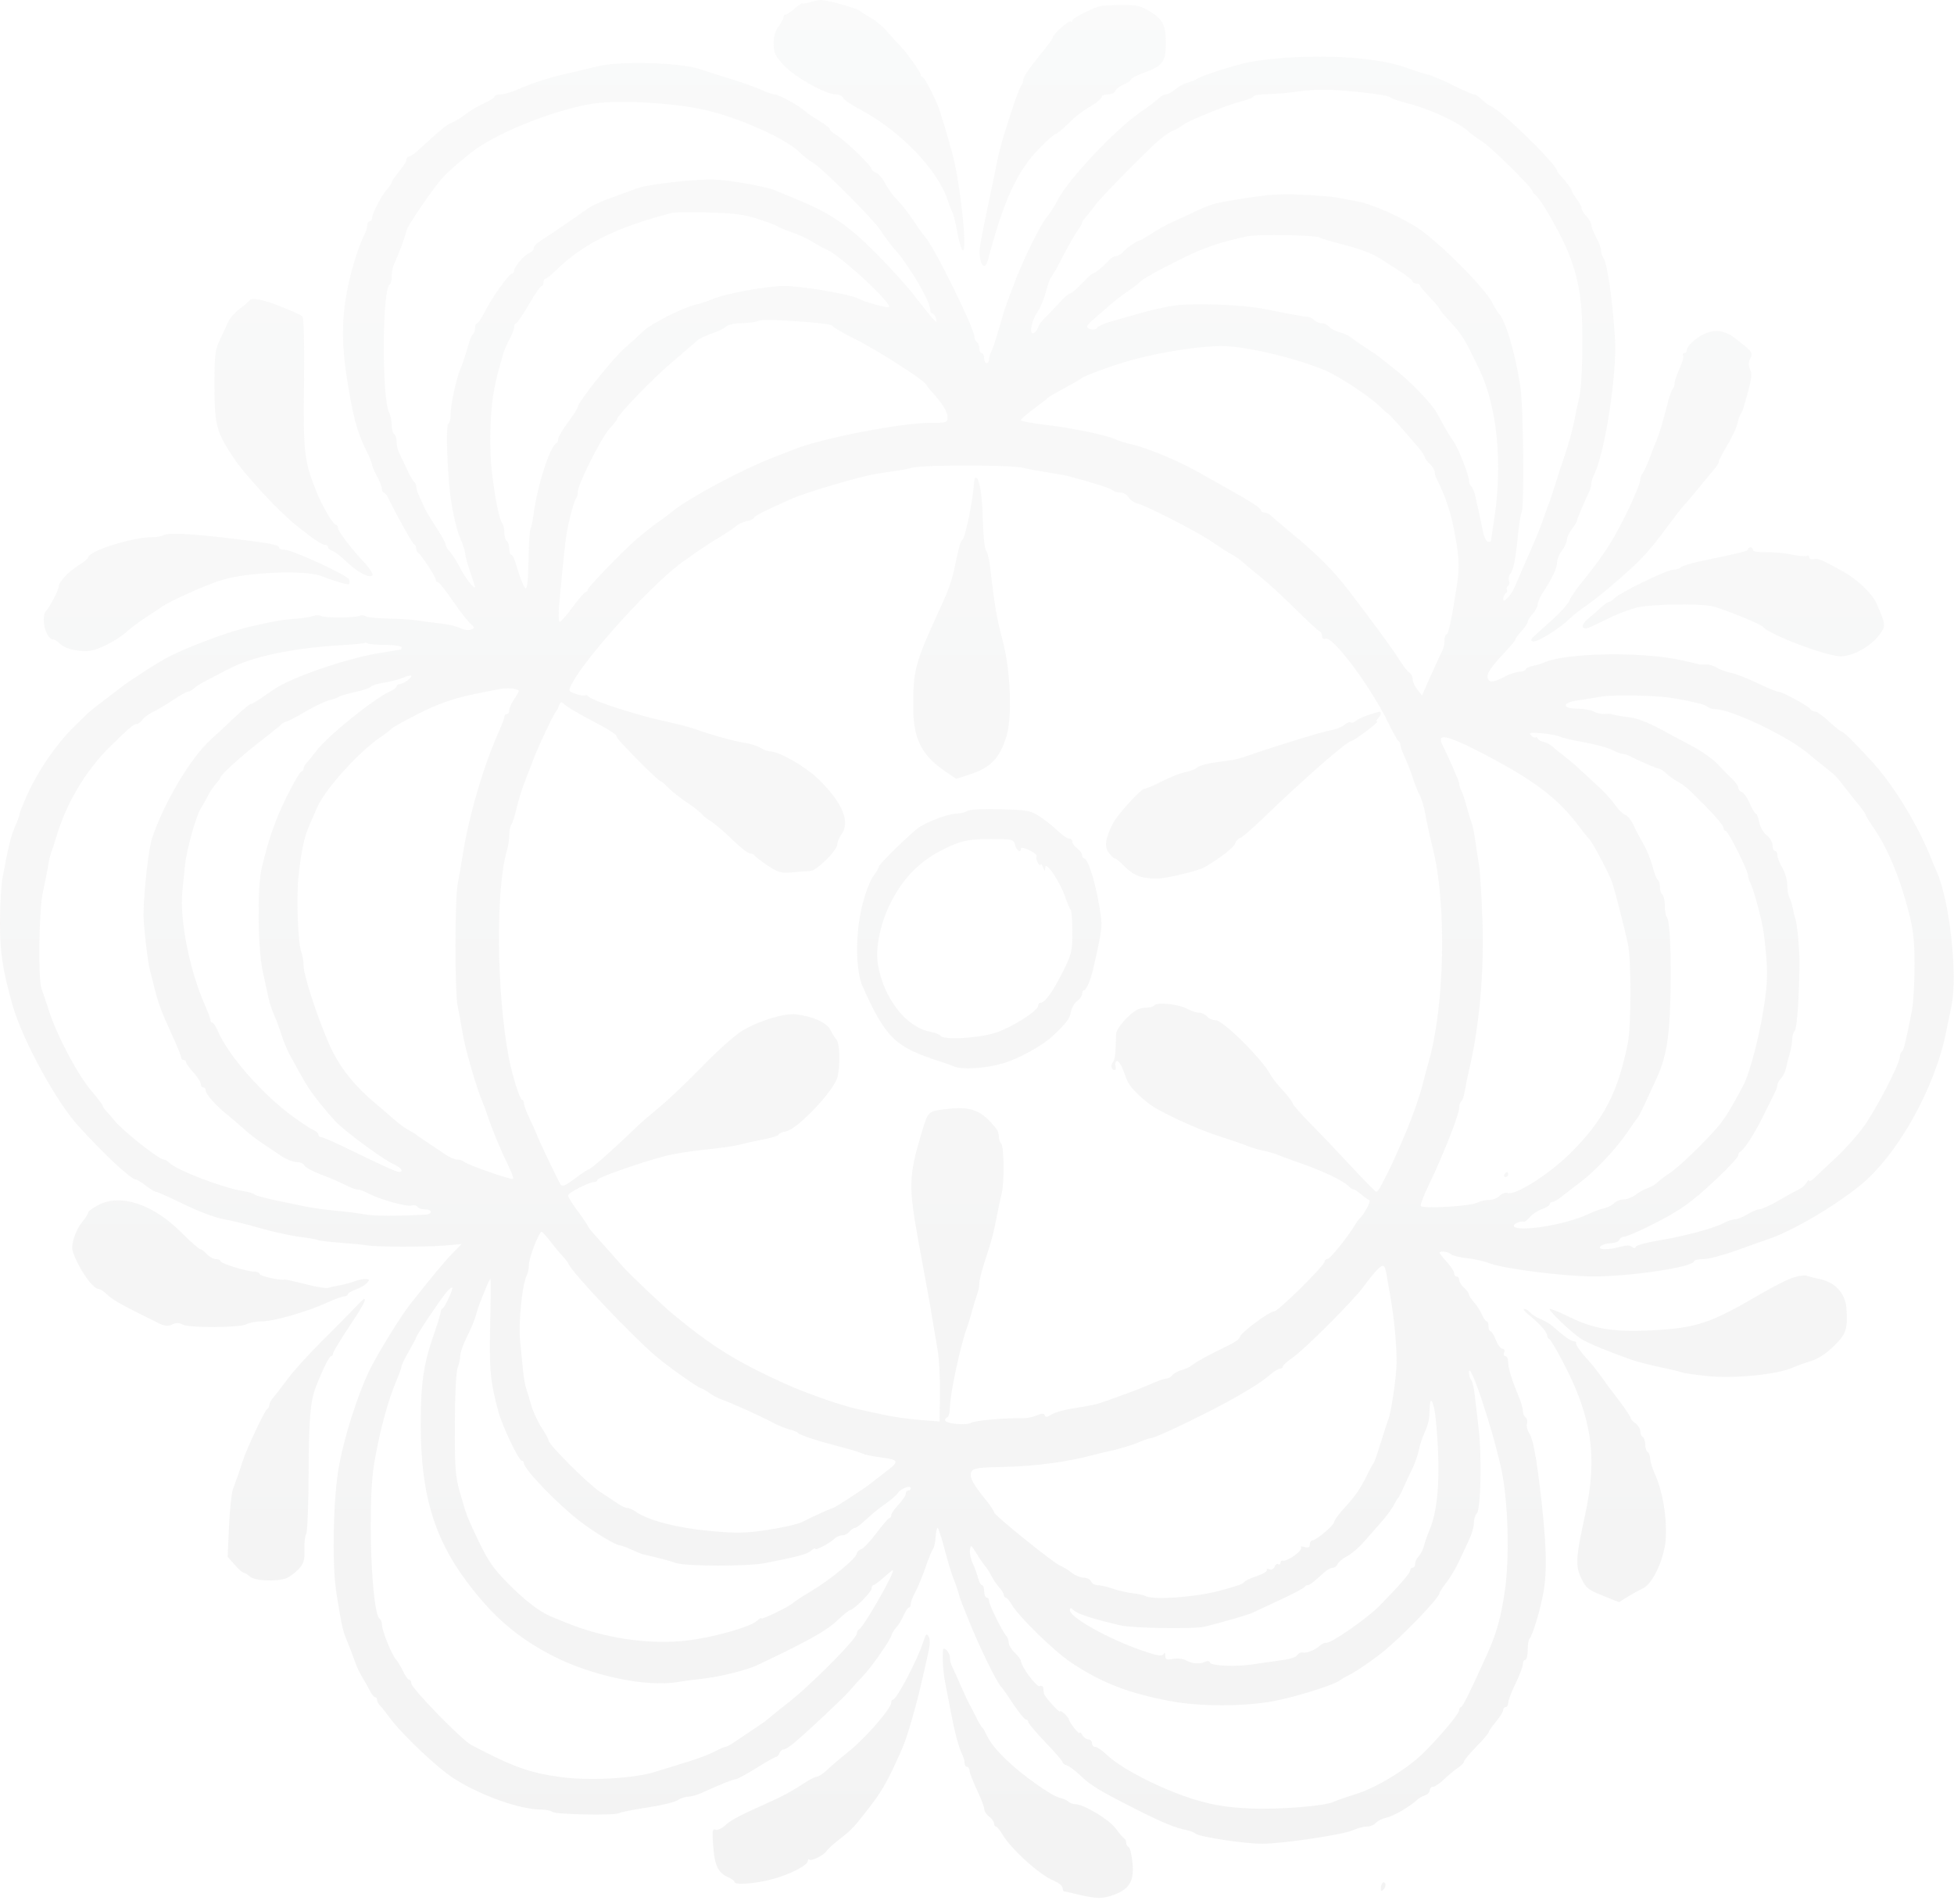 <svg width="273" height="266" viewBox="0 0 273 266" fill="none" xmlns="http://www.w3.org/2000/svg">
<g opacity="0.07">
<path d="M112.117 0.471C112.184 0.54 112.652 0.468 113.158 0.314C113.663 0.158 114.298 0.018 114.568 0.002C115.393 -0.048 119.517 1.072 120.063 1.495C120.345 1.713 121.101 2.188 121.744 2.55C122.387 2.913 123.388 3.761 123.968 4.435C124.547 5.109 125.275 5.907 125.583 6.207C126.49 7.088 128.614 10.031 128.614 10.406C128.614 10.596 128.729 10.751 128.871 10.751C129.101 10.751 130.269 12.907 131.037 14.749C131.312 15.411 132.367 18.911 133.08 21.53C134.16 25.494 135.211 35.408 134.505 34.965C134.318 34.847 133.973 33.693 133.739 32.4C133.504 31.107 133.211 29.892 133.087 29.701C132.962 29.51 132.652 28.727 132.398 27.962C130.958 23.637 125.741 18.247 120.112 15.27C118.923 14.641 117.87 13.914 117.773 13.655C117.675 13.396 117.223 13.185 116.767 13.185C115.346 13.185 111.089 10.804 109.545 9.147C108.296 7.806 108.091 7.374 108.091 6.086C108.091 5.112 108.331 4.275 108.775 3.702C109.151 3.216 109.459 2.647 109.459 2.438C109.459 2.229 109.589 2.058 109.748 2.058C109.907 2.058 110.477 1.673 111.016 1.203C111.554 0.732 112.05 0.403 112.117 0.471Z" fill="url(#paint0_linear_401_2)"/>
<path d="M149.82 2.871C149.82 2.57 152.073 1.383 153.583 0.89C153.865 0.798 155.223 0.71 156.6 0.695C158.675 0.672 159.35 0.814 160.534 1.522C162.478 2.685 162.896 3.506 162.882 6.124C162.867 8.675 162.452 9.204 159.669 10.221C158.767 10.551 158.029 10.942 158.029 11.091C158.029 11.24 157.579 11.552 157.028 11.784C156.477 12.015 155.943 12.426 155.841 12.695C155.74 12.964 155.267 13.185 154.791 13.185C154.315 13.185 153.925 13.344 153.925 13.538C153.925 13.732 153.425 14.197 152.813 14.572C150.934 15.725 150.454 16.094 149.073 17.444C148.34 18.161 147.609 18.748 147.449 18.748C147.289 18.748 146.299 19.622 145.248 20.69C142.121 23.869 140.223 27.986 138.009 36.394C137.521 38.244 136.582 36.404 136.942 34.307C137.205 32.779 137.745 30.037 138.157 28.136C138.343 27.276 138.591 26.102 138.707 25.529C138.823 24.955 139.077 23.703 139.271 22.747C139.686 20.705 139.882 20.01 141.289 15.619C141.871 13.802 142.49 12.167 142.663 11.985C142.837 11.804 142.98 11.397 142.98 11.082C142.98 10.768 143.903 9.392 145.032 8.025C146.161 6.659 147.084 5.408 147.084 5.246C147.084 4.799 149.38 2.769 149.615 3.008C149.728 3.123 149.82 3.061 149.82 2.871Z" fill="url(#paint1_linear_401_2)"/>
<path d="M33.522 43.129C34.182 42.628 34.763 42.134 34.812 42.032C35.056 41.525 36.696 41.814 39.169 42.8C40.674 43.399 42.057 44.028 42.242 44.197C42.453 44.388 42.542 47.937 42.48 53.618C42.374 63.273 42.484 64.273 44.119 68.471C44.938 70.572 46.547 73.337 46.95 73.338C47.091 73.338 47.207 73.512 47.207 73.723C47.207 74.196 48.919 76.459 50.86 78.552C51.657 79.411 52.185 80.24 52.033 80.394C51.607 80.827 49.916 79.932 48.404 78.475C47.652 77.749 46.767 77.069 46.437 76.962C46.108 76.856 45.839 76.623 45.839 76.445C45.839 76.266 45.638 76.12 45.392 76.12C44.96 76.12 43.885 75.392 41.401 73.415C38.945 71.46 34.195 66.331 32.574 63.883C30.21 60.312 29.964 59.364 29.965 53.812C29.965 49.552 30.047 48.889 30.762 47.379C31.201 46.453 31.731 45.323 31.94 44.867C32.15 44.412 32.861 43.63 33.522 43.129Z" fill="url(#paint2_linear_401_2)"/>
<path d="M235.674 48.902C235.674 48.368 236.888 47.241 238.068 46.68C239.569 45.967 240.96 46.147 242.382 47.239C244.849 49.133 244.965 49.286 244.539 50.094C244.268 50.61 244.259 51.058 244.509 51.617C244.85 52.377 244.775 52.82 243.639 56.822C243.531 57.205 243.331 57.674 243.196 57.866C243.061 58.057 242.845 58.683 242.715 59.256C242.585 59.83 241.948 61.184 241.3 62.264C240.651 63.345 240.12 64.372 240.12 64.546C240.12 64.72 239.851 65.166 239.522 65.536C239.192 65.907 238.23 67.067 237.384 68.113C236.537 69.16 235.596 70.273 235.291 70.588C234.987 70.903 234.063 72.079 233.239 73.201C231.561 75.486 230.366 76.959 229.335 78.016C227.595 79.799 223.46 83.35 221.866 84.43C220.901 85.085 219.746 85.983 219.301 86.427C217.926 87.797 214.824 89.735 214.202 89.613C213.729 89.519 213.847 89.29 214.79 88.459C217.842 85.772 218.815 84.779 219.273 83.881C219.546 83.347 220.022 82.596 220.331 82.21C223.579 78.165 224.617 76.674 226.145 73.86C227.584 71.212 229.175 67.598 229.175 66.979C229.175 66.729 229.305 66.375 229.466 66.193C229.625 66.011 230.023 65.159 230.349 64.298C230.675 63.438 231.136 62.264 231.373 61.69C231.867 60.5 232.327 58.975 232.949 56.475C233.186 55.519 233.512 54.587 233.672 54.406C233.832 54.224 233.963 53.823 233.963 53.515C233.963 53.207 234.277 52.294 234.661 51.487C235.044 50.68 235.266 49.868 235.154 49.683C235.041 49.498 235.112 49.347 235.311 49.347C235.51 49.347 235.674 49.147 235.674 48.902Z" fill="url(#paint3_linear_401_2)"/>
<path d="M21.345 75.048C21.889 75.053 22.558 74.93 22.832 74.774C23.593 74.341 27.624 74.612 35.406 75.619C37.949 75.948 38.998 76.204 38.998 76.499C38.998 76.673 39.344 76.814 39.767 76.813C40.83 76.808 48.525 80.354 48.75 80.951C48.851 81.218 48.867 81.503 48.786 81.585C48.623 81.751 47.152 81.332 44.813 80.453C42.608 79.625 34.74 79.932 31.131 80.988C28.915 81.636 23.434 84.1 22.409 84.909C22.221 85.058 21.297 85.671 20.357 86.272C19.416 86.873 18.184 87.799 17.62 88.33C17.056 88.861 15.717 89.703 14.645 90.201C13.045 90.944 12.381 91.07 10.94 90.903C9.895 90.781 8.893 90.422 8.464 90.016C8.067 89.64 7.607 89.333 7.441 89.333C6.39 89.333 5.636 86.208 6.472 85.317C6.988 84.767 8.214 82.386 8.214 81.934C8.215 81.295 9.593 79.835 11.036 78.943C11.741 78.507 12.318 78.035 12.318 77.895C12.318 76.993 18.566 75.023 21.345 75.048Z" fill="url(#paint4_linear_401_2)"/>
<path d="M237.565 78.415C243.54 77.161 244.225 76.988 244.225 76.736C244.225 76.589 244.379 76.468 244.567 76.468C244.755 76.468 244.909 76.633 244.909 76.834C244.909 77.049 245.646 77.179 246.705 77.149C247.692 77.122 249.325 77.269 250.332 77.477C251.339 77.685 252.301 77.768 252.47 77.662C252.638 77.557 252.776 77.654 252.776 77.879C252.776 78.104 253.056 78.213 253.399 78.122C254.002 77.962 254.444 78.15 257.57 79.891C259.507 80.971 261.596 82.967 262.16 84.277C263.516 87.429 263.518 87.453 262.471 88.815C261.313 90.32 258.88 91.662 257.241 91.698C255.305 91.742 247.154 88.66 246.277 87.553C245.945 87.134 240.274 84.865 239.036 84.656C236.927 84.3 230.823 84.408 228.869 84.836C227.854 85.058 226.007 85.751 224.764 86.375C223.521 87 222.241 87.601 221.917 87.712C220.906 88.057 220.864 87.254 221.853 86.464C222.372 86.049 223.177 85.351 223.642 84.913C224.106 84.476 224.606 84.118 224.754 84.118C224.901 84.118 225.225 83.913 225.473 83.663C226.373 82.756 232.854 79.597 233.814 79.597C234.197 79.597 234.662 79.444 234.846 79.256C235.031 79.069 236.254 78.69 237.565 78.415Z" fill="url(#paint5_linear_401_2)"/>
<path d="M12.318 169.409C12.318 169.235 12.971 168.754 13.769 168.342C16.886 166.733 21.408 168.247 25.379 172.23C26.636 173.491 27.805 174.523 27.977 174.523C28.148 174.523 28.567 174.835 28.908 175.218C29.248 175.6 29.811 175.913 30.158 175.913C30.505 175.913 30.789 176.035 30.789 176.184C30.789 176.512 34.455 177.652 35.509 177.652C35.923 177.652 36.262 177.799 36.262 177.978C36.262 178.268 39.152 178.927 39.744 178.772C39.872 178.739 41.171 179.022 42.63 179.401C44.09 179.781 45.524 180.017 45.818 179.927C46.112 179.837 46.844 179.678 47.446 179.575C48.048 179.471 48.943 179.231 49.435 179.041C49.927 178.851 50.647 178.695 51.034 178.695C51.614 178.695 51.664 178.784 51.32 179.207C51.09 179.488 50.379 179.91 49.739 180.146C49.099 180.381 48.575 180.698 48.575 180.851C48.575 181.004 48.349 181.129 48.072 181.129C47.796 181.129 46.757 181.505 45.764 181.965C43.021 183.233 38.284 184.606 36.649 184.606C35.847 184.606 34.864 184.784 34.464 185.001C33.53 185.509 26.38 185.552 25.506 185.055C25.041 184.791 24.613 184.788 24.056 185.046C23.456 185.324 22.998 185.28 22.153 184.864C17.067 182.357 15.799 181.655 15.036 180.924C14.555 180.463 13.994 180.086 13.789 180.086C12.946 180.086 10.888 177.1 10.152 174.809C9.868 173.925 10.533 171.885 11.476 170.745C11.939 170.186 12.318 169.585 12.318 169.409Z" fill="url(#paint6_linear_401_2)"/>
<path d="M245.905 180.825C247.675 179.787 249.753 178.736 250.522 178.491C251.291 178.246 252.152 178.133 252.434 178.24C252.716 178.347 253.501 178.546 254.177 178.682C256.413 179.132 257.85 180.718 257.98 182.88C258.151 185.719 257.935 186.361 256.247 188.033C255.204 189.066 254.028 189.845 253.083 190.13C252.256 190.38 251.049 190.815 250.402 191.098C248.226 192.049 242.193 192.637 238.55 192.252C236.742 192.062 235.15 191.835 235.011 191.748C234.873 191.661 233.542 191.34 232.053 191.035C230.564 190.729 228.653 190.232 227.807 189.931C224.59 188.784 221.901 187.669 220.978 187.099C219.599 186.246 216.063 182.868 216.55 182.868C216.776 182.868 218.059 183.405 219.402 184.061C222.743 185.695 225.618 186.148 230.85 185.863C237.059 185.526 239.002 184.875 245.905 180.825Z" fill="url(#paint7_linear_401_2)"/>
<path d="M44.846 187.497C46.615 185.74 48.664 183.667 49.401 182.889C50.137 182.113 50.791 181.477 50.854 181.477C51.242 181.477 50.718 182.453 48.746 185.41C47.523 187.244 46.523 188.908 46.523 189.109C46.523 189.31 46.395 189.474 46.239 189.474C45.995 189.474 45.021 191.465 44.113 193.82C43.355 195.787 43.145 198.296 43.114 205.762C43.096 210.261 42.946 214.109 42.78 214.313C42.614 214.517 42.504 215.492 42.534 216.48C42.58 217.961 42.439 218.441 41.734 219.211C41.264 219.726 40.494 220.3 40.024 220.487C38.7 221.015 35.578 220.876 34.907 220.259C34.588 219.965 34.198 219.725 34.042 219.725C33.885 219.725 33.318 219.225 32.781 218.613L31.804 217.501L31.99 213.31C32.092 211.006 32.341 208.65 32.543 208.077C32.745 207.503 33.027 206.721 33.17 206.338C33.313 205.956 33.627 205.017 33.869 204.252C34.441 202.435 37.005 196.983 37.356 196.834C37.507 196.77 37.63 196.526 37.63 196.291C37.63 196.056 37.899 195.561 38.228 195.19C38.557 194.819 39.458 193.655 40.229 192.603C41 191.552 43.078 189.254 44.846 187.497Z" fill="url(#paint8_linear_401_2)"/>
<path d="M216.177 186.667C216.177 186.119 215.098 184.899 213.441 183.574C212.97 183.198 212.759 182.886 212.971 182.879C213.184 182.873 213.535 183.086 213.752 183.352C213.97 183.618 214.636 184.041 215.233 184.293C215.83 184.545 216.556 184.964 216.846 185.225C218.364 186.591 219.472 187.387 219.854 187.387C220.089 187.387 220.246 187.505 220.202 187.649C220.124 187.906 220.832 188.882 222.163 190.35C222.539 190.765 223.225 191.638 223.687 192.289C224.149 192.94 224.648 193.629 224.796 193.82C226.676 196.251 227.807 197.851 227.807 198.08C227.807 198.235 228.114 198.587 228.491 198.862C228.867 199.138 229.175 199.633 229.175 199.962C229.175 200.291 229.329 200.656 229.517 200.775C229.705 200.893 229.859 201.362 229.859 201.818C229.859 202.273 230.013 202.743 230.201 202.861C230.389 202.979 230.543 203.381 230.543 203.755C230.543 204.128 230.836 205.096 231.196 205.907C232.276 208.349 232.859 211.646 232.751 214.716C232.654 217.492 230.952 221.302 229.531 221.926C229.053 222.136 228.107 222.653 227.429 223.075L226.197 223.842L223.922 222.933C221.91 222.129 221.564 221.85 220.932 220.522C220.083 218.741 220.15 217.599 221.445 211.728C223.22 203.683 222.445 198.124 218.487 190.517C217.541 188.7 216.635 187.162 216.473 187.098C216.31 187.034 216.177 186.841 216.177 186.667Z" fill="url(#paint9_linear_401_2)"/>
<path d="M124.766 237.456C125.264 237.452 128.152 231.963 128.937 229.528C129.339 228.281 129.475 228.131 129.751 228.631C129.969 229.028 129.942 229.831 129.673 230.998C129.448 231.969 129.108 233.468 128.917 234.329C128.092 238.051 126.775 242.63 126.067 244.239C124.088 248.732 123.273 250.191 121.372 252.642C119.262 255.361 119.039 255.598 117.326 256.93C116.48 257.589 115.664 258.328 115.513 258.572C115.145 259.171 113.362 260.086 113.094 259.814C112.976 259.694 112.88 259.763 112.88 259.967C112.88 260.597 110.433 261.865 107.92 262.537C105.477 263.19 102.618 263.4 102.618 262.926C102.618 262.781 102.195 262.472 101.678 262.239C100.311 261.622 99.843 260.623 99.636 257.873C99.481 255.809 99.531 255.461 99.959 255.629C100.238 255.737 100.848 255.466 101.315 255.026C102.132 254.257 103.236 253.683 108.091 251.504C109.314 250.956 111.063 249.996 111.977 249.372C112.892 248.748 113.846 248.237 114.098 248.237C114.349 248.237 114.986 247.824 115.513 247.319C116.04 246.814 117.456 245.607 118.661 244.638C120.941 242.802 124.509 238.699 124.509 237.912C124.509 237.662 124.625 237.457 124.766 237.456Z" fill="url(#paint10_linear_401_2)"/>
<path d="M132.045 235.024C131.873 234.164 131.724 232.697 131.713 231.765C131.695 230.297 131.761 230.129 132.205 230.504C132.487 230.742 132.718 231.233 132.718 231.594C132.718 231.956 132.859 232.524 133.03 232.856C133.202 233.188 133.751 234.398 134.249 235.546C134.747 236.693 135.295 237.867 135.467 238.154C135.638 238.44 136.043 239.223 136.368 239.892C136.692 240.561 137.054 241.187 137.172 241.283C137.29 241.379 137.496 241.692 137.631 241.978C138.312 243.428 138.938 244.245 140.638 245.903C142.804 248.015 146.989 250.973 148.127 251.196C148.56 251.281 149.073 251.511 149.265 251.706C149.457 251.902 149.888 252.062 150.221 252.062C151.409 252.062 154.95 254.193 155.891 255.474C156.409 256.179 156.948 256.808 157.089 256.872C157.23 256.936 157.345 257.197 157.345 257.452C157.345 257.706 157.493 257.967 157.675 258.031C157.856 258.095 158.098 259.043 158.212 260.139C158.488 262.794 157.851 263.91 155.586 264.738C153.875 265.363 153.171 265.325 149.478 264.412C149.196 264.342 148.85 264.273 148.709 264.259C148.568 264.244 148.452 264.014 148.452 263.748C148.452 263.482 147.875 263.025 147.17 262.732C145.212 261.921 141.219 258.303 140.038 256.27C139.693 255.677 139.291 255.191 139.143 255.191C138.996 255.191 138.875 254.991 138.875 254.747C138.875 254.502 138.567 254.076 138.191 253.801C137.815 253.525 137.507 253.049 137.507 252.742C137.507 252.436 137.045 251.216 136.481 250.032C135.916 248.847 135.455 247.646 135.455 247.362C135.455 247.079 135.301 246.846 135.112 246.846C134.924 246.846 134.77 246.61 134.77 246.32C134.77 246.031 134.635 245.522 134.47 245.19C133.95 244.143 133.42 242.194 132.88 239.346C132.592 237.83 132.217 235.885 132.045 235.024Z" fill="url(#paint11_linear_401_2)"/>
<path d="M192.918 263.838C192.918 263.544 193.03 263.191 193.167 263.051C193.305 262.912 193.476 262.978 193.548 263.197C193.62 263.417 193.508 263.772 193.298 263.984C193.019 264.268 192.918 264.229 192.918 263.838Z" fill="url(#paint12_linear_401_2)"/>
<path fill-rule="evenodd" clip-rule="evenodd" d="M173.935 8.81C175.251 8.482 178.33 8.119 180.775 8.004C187.504 7.688 193.271 8.25 196.782 9.565C197.573 9.861 198.769 10.243 199.44 10.415C200.111 10.586 201.762 11.279 203.108 11.955C204.454 12.632 205.719 13.185 205.921 13.185C206.122 13.185 206.626 13.513 207.042 13.915C207.457 14.316 208.048 14.746 208.356 14.871C209.803 15.457 217.545 23.04 217.545 23.871C217.545 23.949 217.738 24.219 217.973 24.471C218.852 25.413 219.598 26.414 219.605 26.662C219.609 26.804 219.914 27.311 220.282 27.789C220.65 28.267 220.954 28.854 220.958 29.093C220.962 29.331 221.274 29.84 221.65 30.223C222.026 30.605 222.334 31.148 222.334 31.429C222.334 31.71 222.642 32.497 223.018 33.178C223.394 33.859 223.702 34.693 223.702 35.031C223.702 35.37 223.833 35.796 223.992 35.977C224.528 36.588 225.302 41.921 225.634 47.297C225.943 52.288 224.196 63.508 222.65 66.466C222.476 66.799 222.334 67.309 222.334 67.602C222.334 67.894 222.193 68.404 222.02 68.736C221.507 69.722 220.282 72.619 220.282 72.845C220.282 72.961 219.974 73.453 219.598 73.939C219.221 74.426 218.913 75.094 218.913 75.425C218.913 75.756 218.606 76.424 218.229 76.911C217.853 77.397 217.538 78.161 217.529 78.609C217.512 79.44 216.949 80.639 215.58 82.756C215.157 83.409 214.811 84.188 214.81 84.487C214.81 84.785 214.501 85.366 214.125 85.776C213.749 86.187 213.441 86.678 213.441 86.867C213.441 87.056 213.056 87.633 212.586 88.149C212.115 88.665 211.73 89.193 211.73 89.322C211.73 89.451 211.063 90.265 210.248 91.13C208.267 93.231 207.641 94.184 207.859 94.763C208.106 95.415 208.608 95.37 210.191 94.549C210.929 94.167 211.872 93.854 212.287 93.854C212.702 93.854 213.093 93.706 213.156 93.526C213.218 93.346 213.655 93.128 214.125 93.041C214.595 92.953 215.365 92.718 215.835 92.518C218.969 91.186 229.353 91.023 234.819 92.219C236.135 92.508 237.29 92.776 237.384 92.816C237.478 92.855 237.892 92.86 238.303 92.827C238.715 92.793 239.408 92.992 239.842 93.268C240.278 93.543 241.163 93.868 241.811 93.99C242.459 94.111 244.119 94.756 245.501 95.423C246.883 96.09 248.211 96.635 248.453 96.635C248.998 96.635 252.69 98.647 252.961 99.092C253.069 99.271 253.361 99.417 253.608 99.417C253.855 99.417 254.731 100.043 255.554 100.808C256.378 101.573 257.161 102.199 257.294 102.199C257.558 102.199 259.24 103.869 261.691 106.566C264.674 109.848 268.088 115.505 269.915 120.193C270.083 120.623 270.379 121.327 270.572 121.757C272.395 125.807 273.553 136.324 272.643 140.554C272.47 141.355 272.143 142.95 271.916 144.098C270.338 152.068 265.047 161.487 259.78 165.701C255.981 168.739 250.212 172.095 246.961 173.157C246.491 173.311 244.569 173.994 242.689 174.675C240.81 175.356 238.693 175.913 237.986 175.913C237.279 175.913 236.7 176.039 236.7 176.192C236.7 177.009 227.813 178.354 222.536 178.335C218.439 178.32 210.071 177.257 208.139 176.505C207.387 176.213 205.936 175.886 204.916 175.779C203.896 175.672 202.903 175.423 202.71 175.227C202.367 174.879 201.127 174.719 201.127 175.023C201.127 175.106 201.589 175.689 202.153 176.317C202.718 176.945 203.179 177.659 203.179 177.903C203.179 178.147 203.333 178.347 203.521 178.347C203.71 178.347 203.863 178.558 203.863 178.815C203.863 179.072 204.171 179.566 204.548 179.912C204.924 180.258 205.232 180.68 205.232 180.85C205.232 181.02 205.539 181.494 205.915 181.904C206.292 182.315 206.791 183.09 207.025 183.628C207.259 184.166 207.567 184.606 207.709 184.606C207.852 184.606 207.968 184.919 207.968 185.302C207.968 185.684 208.093 185.997 208.246 185.997C208.399 185.997 208.736 186.545 208.994 187.214C209.252 187.883 209.661 188.431 209.902 188.431C210.152 188.431 210.256 188.656 210.144 188.953C210.036 189.239 210.117 189.474 210.326 189.474C210.534 189.474 210.704 189.815 210.704 190.232C210.704 191.111 211.23 192.855 212.126 194.947C212.473 195.758 212.757 196.726 212.757 197.099C212.757 197.473 212.924 197.883 213.128 198.012C213.333 198.14 213.427 198.531 213.337 198.879C213.248 199.228 213.367 199.797 213.603 200.144C213.838 200.491 214.131 201.322 214.254 201.992C214.377 202.661 214.538 203.522 214.613 203.904C214.688 204.287 214.913 205.93 215.113 207.555C216.057 215.209 216.201 219.387 215.632 222.525C215.175 225.044 214.109 228.55 213.662 229.004C213.54 229.128 213.441 229.829 213.441 230.562C213.441 231.295 213.287 231.895 213.099 231.895C212.911 231.895 212.757 232.173 212.757 232.512C212.757 232.852 212.3 234.064 211.741 235.207C211.183 236.349 210.721 237.558 210.715 237.893C210.709 238.227 210.55 238.501 210.362 238.501C210.174 238.501 210.014 238.697 210.006 238.936C209.999 239.175 209.537 239.912 208.98 240.574C208.424 241.236 207.968 241.894 207.968 242.036C207.968 242.177 207.198 243.075 206.258 244.032C205.317 244.988 204.548 245.916 204.548 246.094C204.548 246.273 204.146 246.686 203.656 247.012C203.166 247.339 202.297 248.061 201.724 248.617C201.152 249.173 200.476 249.628 200.221 249.628C199.967 249.628 199.759 249.852 199.759 250.126C199.759 250.4 199.452 250.723 199.077 250.844C198.702 250.965 198.202 251.25 197.965 251.477C197.014 252.39 194.71 253.727 193.698 253.953C193.107 254.085 192.44 254.418 192.216 254.692C191.991 254.967 191.427 255.191 190.961 255.191C190.495 255.191 189.629 255.421 189.036 255.701C187.726 256.32 179.168 257.596 176.329 257.595C173.859 257.593 167.593 256.643 167.043 256.187C166.827 256.008 166.304 255.793 165.881 255.71C164.157 255.373 162.448 254.669 158.543 252.689C153.558 250.162 152.389 249.446 150.862 247.981C150.211 247.358 149.403 246.759 149.066 246.65C148.728 246.541 148.452 246.331 148.452 246.184C148.452 246.036 147.375 244.791 146.058 243.418C144.741 242.044 143.664 240.767 143.664 240.58C143.664 240.393 143.515 240.24 143.334 240.24C143.153 240.24 142.357 239.262 141.564 238.067C140.772 236.872 140.035 235.815 139.927 235.72C139.286 235.154 136.631 229.681 135.078 225.723C134.909 225.293 134.626 224.588 134.45 224.158C134.273 223.728 134.025 222.985 133.899 222.507C133.772 222.029 133.47 221.168 133.227 220.594C132.985 220.02 132.428 218.182 131.989 216.509C131.551 214.835 131.105 213.466 130.999 213.466C130.893 213.466 130.767 214.045 130.72 214.753C130.673 215.461 130.508 216.204 130.352 216.405C130.196 216.605 129.718 217.784 129.291 219.023C128.863 220.263 128.227 221.793 127.879 222.424C127.531 223.055 127.245 223.801 127.245 224.082C127.245 224.363 127.129 224.593 126.987 224.593C126.845 224.593 126.514 225.086 126.251 225.688C125.989 226.291 125.528 227.047 125.227 227.369C124.926 227.691 124.633 228.164 124.575 228.42C124.419 229.111 121.756 232.929 120.576 234.154C120.011 234.74 119.152 235.684 118.665 236.252C117.807 237.255 113.121 241.655 110.949 243.499C110.357 244.002 109.699 244.412 109.484 244.412C109.271 244.412 109.007 244.647 108.899 244.934C108.79 245.221 108.579 245.456 108.429 245.456C108.279 245.456 107.032 246.16 105.659 247.02C104.286 247.881 102.983 248.585 102.763 248.585C102.396 248.585 100.675 249.279 97.949 250.526C97.356 250.797 96.543 251.019 96.141 251.019C95.74 251.019 95.07 251.243 94.654 251.517C94.237 251.791 92.317 252.253 90.386 252.543C88.455 252.832 86.696 253.183 86.476 253.321C85.906 253.679 77.623 253.515 77.17 253.138C76.963 252.965 76.255 252.821 75.597 252.818C72.608 252.806 67.24 250.896 63.454 248.497C61.111 247.012 56.139 242.301 54.39 239.908C53.92 239.265 53.343 238.54 53.107 238.297C52.872 238.054 52.68 237.688 52.68 237.483C52.68 237.278 52.552 237.11 52.395 237.11C52.239 237.11 51.898 236.68 51.638 236.154C51.378 235.628 50.917 234.807 50.614 234.329C50.311 233.851 49.866 232.912 49.627 232.243C49.192 231.031 48.861 230.167 48.259 228.678C47.862 227.696 47.646 226.643 46.994 222.507C46.342 218.365 46.551 209.142 47.4 204.6C48.148 200.596 49.97 194.895 51.566 191.56C52.646 189.303 55.908 183.993 57.297 182.229C60.292 178.427 62.132 176.211 63.197 175.125L64.48 173.815L62.086 174.02C59.538 174.238 52.427 174.219 51.261 173.991C50.877 173.916 49.231 173.754 47.603 173.631C45.974 173.508 44.526 173.336 44.384 173.249C44.242 173.161 43.088 172.957 41.818 172.795C40.549 172.633 38.049 172.079 36.262 171.563C34.474 171.048 32.166 170.482 31.131 170.308C30.096 170.133 27.659 169.21 25.715 168.257C23.771 167.305 22.029 166.525 21.844 166.525C21.659 166.525 21.004 166.134 20.387 165.656C19.77 165.178 19.142 164.787 18.991 164.787C18.311 164.787 14.642 161.374 10.915 157.275C7.813 153.864 3.11 145.222 1.757 140.447C0.354 135.492 -0.004 133.141 3.47919e-05 128.903C0.003 126.474 0.162 123.657 0.353 122.644C1.255 117.875 1.5 116.876 2.098 115.502C2.452 114.692 2.741 113.892 2.741 113.725C2.741 113.558 3.217 112.354 3.799 111.05C5.27 107.752 7.789 104.069 10.231 101.643L10.267 101.607C11.463 100.419 12.031 99.856 12.636 99.336C13.182 98.866 13.758 98.433 14.854 97.608L14.884 97.585C15.824 96.877 16.748 96.17 16.936 96.013C17.802 95.293 21.646 92.802 23.142 91.993C26.094 90.395 32.413 88.051 35.406 87.444C35.971 87.329 36.817 87.144 37.288 87.032C38.526 86.737 40.001 86.528 41.563 86.425C42.316 86.376 43.276 86.217 43.698 86.073C44.12 85.929 44.645 85.924 44.865 86.063C45.337 86.359 49.812 86.327 50.295 86.024C50.478 85.909 50.82 85.941 51.055 86.094C51.29 86.247 52.714 86.395 54.219 86.422C55.724 86.45 57.571 86.568 58.323 86.686C59.076 86.803 60.536 86.993 61.569 87.107C62.601 87.221 63.833 87.514 64.305 87.758C64.778 88.002 65.444 88.098 65.785 87.972C66.366 87.759 66.358 87.7 65.662 87.061C65.253 86.685 64.146 85.244 63.203 83.857C62.259 82.47 61.353 81.336 61.188 81.336C61.023 81.336 60.889 81.184 60.889 80.998C60.889 80.6 58.781 77.389 58.409 77.222C58.268 77.158 58.152 76.897 58.152 76.642C58.152 76.387 58.025 76.126 57.87 76.062C57.629 75.964 55.485 72.132 54.256 69.604C54.048 69.175 53.761 68.823 53.62 68.821C53.479 68.82 53.364 68.589 53.364 68.307C53.364 68.026 53.056 67.239 52.68 66.558C52.303 65.877 51.996 65.152 51.996 64.947C51.996 64.741 51.591 63.768 51.097 62.784C49.868 60.337 49.225 57.866 48.411 52.476C47.809 48.488 47.765 45.282 48.265 41.938C48.74 38.759 49.907 34.778 51.01 32.575C51.176 32.242 51.312 31.734 51.312 31.444C51.312 31.155 51.465 30.918 51.654 30.918C51.842 30.918 51.996 30.698 51.996 30.43C51.996 29.792 53.328 27.264 54.116 26.404C54.455 26.034 54.732 25.607 54.733 25.456C54.733 25.305 55.195 24.633 55.758 23.964C56.322 23.294 56.783 22.551 56.784 22.312C56.784 22.073 56.935 21.878 57.12 21.878C57.305 21.878 57.883 21.486 58.403 21.009C61.544 18.125 62.5 17.339 63.112 17.14C63.488 17.017 64.335 16.5 64.993 15.99C65.652 15.48 66.844 14.773 67.644 14.419C68.444 14.064 69.098 13.642 69.098 13.48C69.098 13.318 69.479 13.185 69.944 13.185C70.409 13.185 71.448 12.889 72.252 12.529C74.249 11.633 76.706 10.844 79.359 10.246C80.582 9.971 82.447 9.528 83.504 9.262C86.467 8.515 95.008 8.734 97.659 9.625C98.787 10.005 100.865 10.664 102.276 11.09C103.687 11.516 105.5 12.162 106.304 12.525C107.109 12.888 107.975 13.185 108.228 13.185C108.765 13.185 111.815 14.859 112.476 15.517C112.725 15.764 113.61 16.372 114.443 16.868C115.276 17.365 115.958 17.908 115.958 18.075C115.958 18.241 116.331 18.579 116.787 18.824C117.825 19.382 121.773 23.159 121.773 23.595C121.773 23.772 122.045 24.005 122.378 24.112C122.711 24.22 123.288 24.892 123.66 25.608C124.033 26.323 124.808 27.38 125.381 27.957C125.955 28.534 126.94 29.788 127.57 30.744C128.201 31.7 128.986 32.796 129.317 33.178C130.607 34.674 136.139 45.917 136.139 47.045C136.139 47.332 136.293 47.664 136.481 47.782C136.669 47.9 136.823 48.3 136.823 48.672C136.823 49.043 136.977 49.347 137.165 49.347C137.353 49.347 137.507 49.66 137.507 50.042C137.507 50.425 137.661 50.737 137.849 50.737C138.037 50.737 138.191 50.501 138.191 50.211C138.191 49.922 138.338 49.413 138.517 49.081C138.697 48.749 139.174 47.304 139.578 45.87C139.982 44.435 140.437 42.949 140.59 42.566C140.743 42.184 141.212 40.932 141.633 39.785C142.808 36.581 145.308 31.452 146.22 30.372C146.67 29.84 147.376 28.736 147.789 27.92C149.223 25.088 155.787 18.111 159.303 15.684C160.444 14.896 161.613 14.012 161.902 13.719C162.191 13.425 162.645 13.185 162.912 13.185C163.179 13.185 163.757 12.868 164.197 12.48C164.637 12.092 165.391 11.68 165.874 11.563C166.357 11.446 166.906 11.235 167.094 11.094C167.631 10.693 171.304 9.466 173.935 8.81ZM127.416 65.345C126.852 65.503 125.775 65.715 125.022 65.815C124.27 65.915 123.115 66.086 122.457 66.195C120.078 66.587 112.672 68.771 110.579 69.697C106.85 71.347 105.355 72.101 105.355 72.332C105.355 72.473 104.891 72.692 104.325 72.818C103.759 72.944 103.105 73.238 102.871 73.471C102.638 73.704 101.601 74.405 100.566 75.03C99.531 75.654 98.146 76.548 97.488 77.017C96.829 77.486 96.005 78.063 95.656 78.299C91.546 81.081 81.842 91.72 79.858 95.62C79.39 96.541 79.408 96.585 80.432 96.948C81.014 97.154 81.613 97.245 81.763 97.151C81.914 97.056 82.089 97.097 82.152 97.242C82.392 97.791 88.642 99.835 93.041 100.802C94.64 101.153 96.41 101.608 96.975 101.812C99.258 102.639 102.535 103.555 103.986 103.773C104.833 103.9 105.867 104.224 106.283 104.492C106.7 104.761 107.3 104.98 107.618 104.98C108.865 104.98 112.625 107.153 114.384 108.891C117.794 112.259 118.841 114.858 117.508 116.649C117.232 117.02 117.001 117.592 116.995 117.919C116.978 118.827 114.097 121.667 113.167 121.693C112.727 121.705 111.592 121.789 110.646 121.878C109.136 122.021 108.719 121.902 107.226 120.908C106.291 120.284 105.474 119.653 105.412 119.505C105.349 119.358 105.072 119.237 104.797 119.237C104.522 119.237 103.401 118.363 102.306 117.297C101.211 116.23 99.85 115.069 99.281 114.717C98.712 114.365 98.146 113.912 98.023 113.71C97.9 113.508 96.965 112.779 95.944 112.09C94.924 111.402 93.737 110.462 93.308 110.002C92.879 109.541 92.431 109.162 92.313 109.159C91.975 109.149 86.2 103.339 86.2 103.009C86.2 102.628 85.262 102.024 82.096 100.363C80.685 99.623 79.264 98.773 78.939 98.474C78.399 97.98 78.326 97.989 78.109 98.587C77.977 98.948 77.779 99.321 77.667 99.417C77.556 99.513 76.948 100.686 76.317 102.025C75.235 104.323 74.831 105.259 74.218 106.893C74.075 107.275 73.652 108.371 73.279 109.327C72.906 110.283 72.4 111.926 72.155 112.978C71.91 114.03 71.584 115.039 71.43 115.22C71.276 115.402 71.15 116.044 71.15 116.646C71.15 117.249 71.012 118.195 70.842 118.75C69.238 124 69.359 138.647 71.082 147.749C71.536 150.147 72.638 153.66 72.936 153.66C73.083 153.66 73.202 153.88 73.202 154.148C73.202 154.418 73.532 155.317 73.935 156.148C74.338 156.979 74.783 157.971 74.924 158.354C75.273 159.301 77.907 164.843 78.296 165.449C78.55 165.844 78.936 165.694 80.313 164.667C81.25 163.968 82.11 163.396 82.224 163.396C82.526 163.396 85.917 160.388 89.084 157.311C89.478 156.928 90.875 155.725 92.19 154.636C93.504 153.547 96.212 150.965 98.208 148.898C100.202 146.832 102.679 144.628 103.711 144.002C105.971 142.631 109.539 141.537 111.175 141.716C113.48 141.967 115.488 142.855 115.991 143.847C116.255 144.368 116.635 144.971 116.836 145.189C117.346 145.743 117.432 148.839 116.984 150.53C116.484 152.418 111.455 157.722 109.857 158.047C109.262 158.168 108.775 158.382 108.775 158.524C108.775 158.665 107.813 158.967 106.637 159.195C105.462 159.423 103.935 159.76 103.245 159.944C102.554 160.127 100.434 160.428 98.534 160.612C96.633 160.796 94.119 161.197 92.948 161.502C89.488 162.404 83.464 164.525 83.464 164.842C83.464 165.003 83.282 165.134 83.06 165.134C82.318 165.134 79.359 166.644 79.361 167.022C79.362 167.227 79.977 168.219 80.729 169.227C81.481 170.235 82.096 171.139 82.096 171.236C82.096 171.332 82.596 171.974 83.207 172.661C83.638 173.146 84.281 173.869 84.854 174.512L85.516 175.256C86.174 175.995 86.885 176.798 87.094 177.039C87.879 177.941 92.578 182.402 93.896 183.495C99.442 188.096 102.824 190.205 109.63 193.303C112.491 194.606 117.778 196.452 119.891 196.887C120.456 197.003 121.995 197.339 123.312 197.633C124.629 197.928 126.959 198.266 128.49 198.383L131.273 198.598L131.325 194.714C131.354 192.578 131.21 189.86 131.005 188.674C130.8 187.489 130.479 185.58 130.292 184.432C129.925 182.188 129.779 181.373 128.446 174.142C126.892 165.716 126.921 164.417 128.788 158.18L128.803 158.128C129.259 156.606 129.474 155.889 129.949 155.507C130.372 155.167 131.003 155.093 132.196 154.952L132.242 154.947C135.732 154.535 137.144 155.098 139.227 157.731C139.41 157.962 139.559 158.461 139.559 158.84C139.559 159.22 139.691 159.613 139.853 159.715C140.274 159.979 140.34 165.213 139.942 166.773C139.757 167.497 139.429 169.029 139.214 170.176C138.79 172.429 138.575 173.221 137.514 176.458C137.134 177.618 136.823 178.902 136.823 179.311C136.823 179.719 136.685 180.413 136.516 180.852C136.348 181.291 136.022 182.355 135.793 183.215C135.564 184.076 135.255 185.093 135.107 185.475C134.245 187.699 132.718 194.81 132.718 196.599C132.718 197.248 132.564 197.875 132.376 197.993C131.64 198.455 132.105 198.799 133.659 198.942C134.552 199.024 135.467 198.95 135.691 198.777C136.084 198.475 140.724 198.064 142.796 198.148C143.354 198.171 144.268 197.997 144.826 197.762C145.596 197.438 145.874 197.433 145.975 197.742C146.072 198.036 146.32 198.009 146.872 197.641C147.291 197.361 148.627 196.975 149.839 196.783C152.761 196.32 153.201 196.221 154.609 195.708C155.267 195.468 156.653 194.967 157.687 194.595C158.722 194.223 160.227 193.622 161.032 193.261C161.836 192.899 162.702 192.603 162.956 192.603C163.21 192.603 163.598 192.384 163.817 192.116C164.035 191.848 164.631 191.523 165.141 191.393C165.651 191.264 166.298 190.958 166.581 190.714C167.082 190.28 169.146 189.162 171.882 187.841C172.635 187.477 173.25 186.998 173.25 186.775C173.25 186.265 177.338 183.215 178.021 183.215C178.584 183.215 185.051 176.821 185.051 176.265C185.051 176.072 185.244 175.905 185.479 175.894C185.848 175.877 188.312 172.808 189.327 171.1C189.515 170.783 189.753 170.446 189.856 170.35C190.606 169.655 191.624 167.767 191.307 167.66C191.099 167.59 190.583 167.227 190.161 166.854C189.738 166.482 189.274 166.177 189.127 166.177C188.982 166.177 188.648 165.959 188.386 165.693C187.662 164.957 184.847 163.611 181.802 162.544C180.297 162.017 178.757 161.454 178.381 161.294C178.005 161.134 177.159 160.894 176.501 160.762C175.844 160.629 174.843 160.329 174.278 160.094C173.713 159.859 171.865 159.226 170.172 158.687C167.032 157.689 161.691 155.182 160.381 154.091C158.22 152.292 157.648 151.596 157.175 150.183C156.738 148.876 156.257 148.094 155.993 148.261C155.813 148.374 155.752 148.696 155.858 148.977C155.964 149.258 155.88 149.487 155.672 149.487C155.243 149.487 155.161 148.694 155.55 148.3C155.691 148.156 155.829 147.387 155.857 146.59C155.884 145.793 155.923 144.807 155.942 144.399C155.961 143.99 156.63 143.012 157.427 142.225C158.513 141.154 159.153 140.795 159.973 140.795C160.575 140.795 161.155 140.65 161.263 140.473C161.567 139.973 164.577 140.263 165.794 140.909C166.396 141.229 167.185 141.49 167.548 141.49C167.91 141.49 168.399 141.725 168.633 142.012C168.867 142.298 169.406 142.533 169.831 142.533C170.88 142.533 176.369 147.985 177.519 150.169C177.741 150.591 178.525 151.586 179.263 152.382C180.001 153.179 180.604 153.974 180.604 154.15C180.604 154.325 181.721 155.597 183.084 156.974C184.448 158.352 187.026 161.06 188.814 162.991C190.601 164.923 192.167 166.508 192.294 166.514C192.422 166.52 192.74 166.095 193.001 165.569C193.262 165.043 193.645 164.3 193.851 163.917C194.24 163.198 195.541 160.306 196.434 158.18C197.387 155.91 198.353 153.144 198.743 151.574C198.957 150.713 199.344 149.263 199.605 148.351C201.829 140.578 202.131 126.43 200.237 118.748C199.761 116.818 199.26 114.534 199.123 113.673C198.987 112.813 198.632 111.639 198.335 111.065C198.037 110.492 197.601 109.396 197.365 108.631C197.129 107.866 196.647 106.624 196.295 105.871C195.943 105.118 195.654 104.31 195.654 104.075C195.654 103.84 195.538 103.595 195.396 103.531C195.255 103.468 194.608 102.32 193.959 100.982C191.533 95.976 186.201 88.826 185.189 89.221C184.906 89.331 184.709 89.189 184.709 88.878C184.709 88.587 184.563 88.296 184.385 88.232C184.207 88.169 182.629 86.705 180.879 84.979C179.129 83.253 177.004 81.299 176.158 80.636C175.311 79.973 174.251 79.092 173.803 78.678C173.354 78.264 172.584 77.717 172.092 77.461C171.6 77.205 170.429 76.457 169.488 75.798C167.504 74.409 160.355 70.722 158.961 70.369C158.439 70.237 157.856 69.835 157.666 69.474C157.477 69.113 156.973 68.819 156.547 68.819C156.121 68.819 155.626 68.672 155.447 68.493C155.177 68.223 152.902 67.496 149.307 66.532C148.931 66.431 147.659 66.201 146.481 66.02C145.303 65.839 143.687 65.538 142.89 65.351C141.146 64.942 128.867 64.937 127.416 65.345ZM134.473 75.409C134.868 75.145 135.941 69.825 136.1 67.341C136.121 67.006 136.219 66.732 136.318 66.732C136.833 66.732 137.232 69.068 137.311 72.541C137.359 74.685 137.557 76.641 137.752 76.888C137.946 77.135 138.196 78.12 138.308 79.076C138.973 84.753 139.248 86.37 140.087 89.507C141.198 93.664 141.452 100.202 140.607 102.894C139.639 105.978 138.429 107.23 135.48 108.201L133.619 108.813L132.228 107.887C128.864 105.646 127.637 103.338 127.598 99.171C127.546 93.64 127.771 92.781 131.271 85.161C132.585 82.297 132.985 81.167 133.419 79.076C134.004 76.259 134.194 75.595 134.473 75.409ZM189.429 100.718C189.708 100.481 190.492 100.107 191.171 99.888C191.849 99.669 192.521 99.474 192.662 99.454C193.053 99.398 192.967 99.924 192.508 100.391C192.282 100.62 192.241 100.808 192.418 100.808C192.788 100.808 189.116 103.561 188.723 103.578C188.126 103.604 181.996 108.978 176.416 114.369C174.932 115.803 173.504 117.025 173.243 117.086C172.983 117.146 172.678 117.488 172.567 117.845C172.399 118.38 170.489 119.869 168.372 121.115C167.437 121.665 162.996 122.741 161.663 122.74C159.372 122.738 158.369 122.331 156.856 120.793C156.389 120.319 155.886 119.927 155.736 119.921C155.587 119.915 155.201 119.542 154.88 119.093C154.265 118.232 154.427 117.166 155.497 115.036C156.117 113.8 159.407 110.196 159.913 110.196C160.141 110.196 161.234 109.728 162.342 109.157C163.451 108.586 164.896 108.018 165.554 107.896C166.213 107.774 166.982 107.476 167.265 107.234C167.547 106.992 168.624 106.676 169.659 106.532C170.694 106.387 171.848 106.227 172.224 106.175C172.601 106.123 173.601 105.84 174.448 105.545C178.367 104.18 184.67 102.247 185.906 102.031C186.659 101.9 187.545 101.546 187.875 101.244C188.205 100.943 188.576 100.798 188.699 100.923C188.821 101.047 189.15 100.955 189.429 100.718ZM133.672 113.668C134.182 113.665 134.83 113.501 135.112 113.303C135.421 113.086 137.276 112.99 139.777 113.062C143.642 113.172 144.026 113.247 145.361 114.145C146.15 114.676 147.268 115.569 147.845 116.13C148.423 116.691 149.104 117.15 149.358 117.15C149.612 117.15 149.82 117.351 149.82 117.595C149.82 117.84 150.128 118.265 150.504 118.541C150.881 118.817 151.189 119.242 151.189 119.487C151.189 119.732 151.305 119.932 151.447 119.932C152.006 119.932 153.012 123.122 153.628 126.852C154.065 129.491 154.061 129.524 152.685 135.579C152.384 136.905 151.736 138.361 151.447 138.361C151.305 138.361 151.189 138.586 151.189 138.862C151.189 139.138 150.882 139.583 150.507 139.849C150.132 140.117 149.732 140.811 149.618 141.392C149.429 142.349 149.01 142.909 147.166 144.664C145.678 146.082 142.256 147.971 140.072 148.583C137.535 149.293 134.352 149.475 133.225 148.975C132.852 148.81 131.931 148.479 131.179 148.24C125.074 146.303 123.73 144.99 120.528 137.839C119.536 135.623 119.482 130.687 120.406 126.773C120.842 124.927 121.505 123.117 121.979 122.476C122.43 121.867 122.799 121.232 122.799 121.064C122.799 120.784 125.968 117.631 128.002 115.888C129.055 114.986 132.402 113.675 133.672 113.668ZM103.535 45.15C104.441 45.136 105.454 45.016 105.786 44.883C106.48 44.604 107.54 44.619 112.623 44.98C114.645 45.124 116.3 45.366 116.3 45.519C116.3 45.672 117.647 46.463 119.293 47.278C122.499 48.865 128.955 52.991 129.391 53.731C129.536 53.978 129.845 54.384 130.077 54.632C131.544 56.202 132.376 57.508 132.376 58.24C132.376 59.055 132.295 59.083 129.855 59.083C125.918 59.083 115.013 61.193 111.169 62.698C110.511 62.956 109.049 63.523 107.92 63.957C103.749 65.562 96.24 69.58 94.029 71.391C93.538 71.793 92.793 72.356 92.373 72.643C91.538 73.213 90.66 73.894 89.155 75.138C87.478 76.524 82.096 82.064 82.096 82.403C82.096 82.582 81.972 82.727 81.821 82.727C81.669 82.727 80.862 83.659 80.025 84.799C79.189 85.939 78.367 86.878 78.2 86.885C78.028 86.894 78.004 85.734 78.145 84.205C78.653 78.703 79.02 75.227 79.182 74.382C79.581 72.293 80.235 69.898 80.471 69.659C80.612 69.515 80.727 69.092 80.727 68.718C80.727 67.671 84.017 61.133 85.172 59.884C85.738 59.273 86.2 58.688 86.2 58.584C86.2 58.083 91.115 52.97 93.728 50.753C95.004 49.671 95.939 48.869 97.491 47.526C97.776 47.28 98.681 46.853 99.503 46.577C100.326 46.301 101.198 45.873 101.442 45.625C101.686 45.377 102.627 45.163 103.535 45.15ZM93.896 29.741C86.152 31.741 81.422 34.08 77.677 37.765C77.035 38.398 76.381 38.915 76.224 38.915C76.067 38.915 75.939 39.15 75.939 39.437C75.939 39.724 75.812 39.959 75.658 39.959C75.503 39.959 74.696 41.132 73.864 42.566C73.032 44.001 72.235 45.174 72.093 45.174C71.951 45.174 71.834 45.404 71.834 45.685C71.834 45.966 71.553 46.709 71.209 47.337C70.865 47.964 70.469 48.869 70.331 49.347C69.55 52.033 69.352 52.809 69.046 54.389C68.466 57.378 68.328 62.541 68.734 66.008C69.17 69.729 69.764 72.649 70.187 73.147C70.34 73.329 70.466 73.906 70.466 74.431C70.466 74.955 70.62 75.481 70.808 75.599C70.996 75.717 71.15 76.195 71.15 76.662C71.15 77.129 71.284 77.511 71.448 77.511C71.612 77.511 71.949 78.254 72.198 79.163C72.448 80.071 72.838 81.181 73.065 81.629C73.436 82.359 73.495 82.377 73.643 81.802C73.733 81.45 73.831 79.611 73.86 77.716C73.89 75.821 74.004 74.123 74.113 73.943C74.222 73.764 74.43 72.733 74.575 71.652C75.102 67.735 76.861 62.317 77.734 61.922C77.875 61.858 77.991 61.588 77.991 61.321C77.991 61.054 78.606 60.011 79.358 59.003C80.109 57.995 80.725 57.032 80.726 56.863C80.729 56.206 85.564 50.134 87.264 48.651C88.252 47.791 89.431 46.712 89.886 46.255C90.859 45.275 95.5 42.929 97.175 42.57C97.817 42.432 98.804 42.114 99.369 41.863C101.218 41.042 107.032 39.959 109.592 39.959C112.057 39.959 118.549 41.066 119.891 41.715C121.02 42.261 123.925 43.066 124.181 42.905C124.792 42.521 117.603 35.844 115.565 34.902C114.935 34.611 113.957 34.077 113.393 33.715C112.828 33.353 111.597 32.79 110.656 32.463C109.716 32.136 108.792 31.755 108.604 31.615C108.416 31.476 107.185 31.01 105.868 30.581C104.02 29.979 102.458 29.774 99.027 29.683C96.581 29.618 94.272 29.644 93.896 29.741ZM65.852 21.307C69.062 18.746 76.647 15.635 82.267 14.573C85.956 13.877 94.337 14.328 98.969 15.474C103.635 16.628 109.651 19.338 111.58 21.155C112.467 21.991 113.003 22.414 113.625 22.77C114.895 23.497 121.91 30.517 122.984 32.135C123.618 33.091 124.493 34.265 124.927 34.743C126.977 37.002 129.982 42.105 129.982 43.327C129.982 43.578 130.118 43.783 130.284 43.783C130.45 43.783 130.669 44.106 130.771 44.501C130.941 45.164 130.9 45.156 130.212 44.389C129.803 43.933 128.701 42.554 127.762 41.325C126.823 40.095 124.431 37.446 122.447 35.438C118.653 31.599 116.012 29.775 111.677 28.002C110.363 27.465 108.81 26.819 108.225 26.567C107.64 26.315 105.486 25.839 103.436 25.509C100.153 24.98 99.162 24.96 95.093 25.338C92.554 25.574 89.86 25.995 89.108 26.275C88.355 26.555 86.893 27.088 85.858 27.46C83.939 28.151 82.536 28.796 81.924 29.271C81.222 29.817 76.417 33.097 75.513 33.649C74.997 33.964 74.574 34.422 74.573 34.667C74.572 34.912 74.308 35.215 73.986 35.34C73.246 35.629 71.859 37.212 71.845 37.785C71.839 38.025 71.703 38.22 71.541 38.22C71.124 38.22 68.734 41.572 67.761 43.523C67.309 44.431 66.808 45.174 66.65 45.174C66.491 45.174 66.362 45.478 66.362 45.849C66.362 46.22 66.229 46.607 66.066 46.709C65.904 46.812 65.572 47.642 65.328 48.555C65.084 49.469 64.623 50.842 64.302 51.607C63.678 53.098 62.941 56.629 62.941 58.127C62.941 58.63 62.8 59.13 62.629 59.238C62.341 59.418 62.399 63.34 62.752 67.65C62.983 70.47 63.664 73.73 64.357 75.334C64.707 76.145 64.993 77.048 64.993 77.342C64.993 77.636 65.301 78.767 65.677 79.855C66.054 80.943 66.362 81.903 66.362 81.986C66.362 82.489 64.964 80.716 64.273 79.336C63.823 78.436 63.185 77.422 62.855 77.084C62.526 76.745 62.257 76.301 62.257 76.096C62.257 75.892 61.834 75.067 61.316 74.265C59.752 71.838 59.531 71.461 59.139 70.557C58.932 70.079 58.626 69.416 58.458 69.084C58.29 68.752 58.152 68.257 58.152 67.983C58.152 67.709 58.037 67.433 57.896 67.37C57.755 67.306 57.276 66.471 56.833 65.515C56.389 64.559 55.888 63.505 55.721 63.173C55.553 62.841 55.416 62.185 55.416 61.716C55.416 61.246 55.262 60.766 55.074 60.647C54.886 60.529 54.732 59.962 54.732 59.387C54.732 58.812 54.573 58.04 54.379 57.672C53.335 55.687 53.382 40.418 54.435 39.756C54.599 39.654 54.732 39.107 54.732 38.542C54.732 37.977 54.872 37.243 55.043 36.911C55.522 35.982 56.784 32.603 56.784 32.249C56.784 31.765 60.711 26.008 61.843 24.833C62.932 23.702 63.739 22.992 65.852 21.307ZM180.775 12.853C179.835 13.002 178.18 13.137 177.098 13.154C176.017 13.171 175.132 13.312 175.132 13.467C175.132 13.622 174.324 13.949 173.336 14.194C171.363 14.683 166.025 16.861 165.212 17.509C164.93 17.734 164.266 18.107 163.735 18.337C163.205 18.567 162.155 19.34 161.402 20.055C158.038 23.251 153.681 27.738 152.899 28.811C152.428 29.457 151.851 30.184 151.616 30.427C151.381 30.67 151.189 30.973 151.189 31.1C151.189 31.228 150.879 31.774 150.5 32.315C150.122 32.855 149.379 34.131 148.85 35.15C147.621 37.517 146.959 38.696 146.736 38.915C146.639 39.011 146.364 39.855 146.126 40.791C145.887 41.727 145.388 42.926 145.017 43.456C144.188 44.64 143.752 46.565 144.313 46.565C144.53 46.565 144.843 46.213 145.009 45.783C145.175 45.352 145.595 44.753 145.941 44.45C146.287 44.147 147.155 43.248 147.867 42.45C148.58 41.654 149.318 41.002 149.506 41.002C149.694 41.002 150.433 40.376 151.149 39.611C151.865 38.846 152.55 38.22 152.671 38.22C152.944 38.22 154.183 37.207 154.905 36.394C155.202 36.06 155.662 35.786 155.928 35.786C156.193 35.786 156.659 35.498 156.963 35.145C157.454 34.577 158.937 33.591 159.398 33.526C159.492 33.513 160.223 33.075 161.023 32.553C161.823 32.031 163.209 31.277 164.102 30.878C164.995 30.479 166.495 29.786 167.436 29.337C168.376 28.889 169.685 28.426 170.343 28.307C176.504 27.203 178.2 27.039 181.802 27.201C183.871 27.293 186.103 27.47 186.761 27.593C187.42 27.716 188.805 27.98 189.84 28.178C191.778 28.55 195.879 30.386 198.129 31.889C201.123 33.889 207.443 40.227 208.478 42.267C208.852 43.005 209.252 43.688 209.367 43.783C210.284 44.548 211.655 49.146 212.423 54.039C212.843 56.707 212.981 70.949 212.595 71.585C212.462 71.804 212.224 73.266 212.066 74.834C211.715 78.331 211.456 79.618 210.988 80.191C210.79 80.433 210.715 80.864 210.822 81.147C210.929 81.43 210.867 81.755 210.684 81.871C210.501 81.986 210.433 82.214 210.533 82.379C210.634 82.544 210.559 82.777 210.368 82.897C210.177 83.017 210.02 83.347 210.02 83.63C210.02 84.044 210.139 84.023 210.629 83.523C211.228 82.912 211.413 82.557 212.591 79.771C212.914 79.006 213.599 77.442 214.112 76.294C214.626 75.147 215.313 73.426 215.638 72.469C215.964 71.513 216.355 70.418 216.509 70.035C216.661 69.653 217.023 68.558 217.312 67.602C217.601 66.645 218.214 64.768 218.676 63.429C219.137 62.09 219.698 60.056 219.921 58.909C220.144 57.761 220.448 56.343 220.595 55.757C220.967 54.275 221.153 49.906 221.046 45.174C220.96 41.405 220.397 38.469 219.179 35.438C218.007 32.522 215.073 27.433 214.401 27.151C214.249 27.087 214.125 26.904 214.125 26.744C214.125 26.267 208.341 20.563 207.006 19.724C206.326 19.297 205.519 18.707 205.212 18.413C203.857 17.114 199.627 15.16 196.541 14.409C195.429 14.138 194.428 13.783 194.317 13.62C194.057 13.237 187.17 12.475 184.522 12.536C183.402 12.561 181.716 12.704 180.775 12.853ZM165.445 35.973C168.322 34.55 170.629 33.778 174.277 33.016C175.774 32.703 183.837 32.845 184.393 33.194C184.583 33.314 185.848 33.698 187.204 34.047C190.061 34.784 191.716 35.401 192.918 36.178C193.388 36.482 194.581 37.249 195.569 37.882C196.557 38.514 197.365 39.163 197.365 39.322C197.365 39.481 197.596 39.611 197.878 39.611C198.16 39.611 198.392 39.728 198.393 39.871C198.395 40.015 199.003 40.758 199.745 41.523C200.486 42.288 201.101 43.01 201.11 43.127C201.12 43.243 201.828 44.103 202.683 45.038C204.305 46.808 204.515 47.151 206.601 51.433C209.136 56.636 209.963 64.509 208.792 72.296C208.547 73.921 208.339 75.368 208.329 75.512C208.319 75.655 208.118 75.733 207.882 75.686C207.648 75.638 207.347 75.051 207.215 74.382C206.919 72.883 206.372 70.36 206.064 69.074C205.938 68.546 205.699 68.028 205.533 67.923C205.367 67.82 205.232 67.441 205.232 67.082C205.232 66.324 203.599 62.282 202.984 61.517C202.754 61.23 202.256 60.43 201.878 59.739C201.5 59.048 200.984 58.113 200.732 57.662C199.991 56.34 197.039 53.267 194.987 51.683C193.943 50.877 193.012 50.133 192.918 50.03C192.824 49.927 191.977 49.341 191.037 48.73C190.096 48.117 189.035 47.387 188.678 47.107C188.322 46.827 187.602 46.502 187.077 46.385C186.553 46.268 185.941 45.948 185.717 45.673C185.493 45.399 185.031 45.174 184.692 45.174C184.352 45.174 183.87 44.979 183.622 44.739C183.373 44.501 183.016 44.3 182.828 44.293C182.336 44.276 179.808 43.817 176.842 43.205C173.779 42.573 166.881 42.302 164.015 42.702C162.887 42.859 160.732 43.346 159.227 43.784C157.722 44.221 155.824 44.763 155.01 44.987C154.196 45.211 153.414 45.585 153.272 45.818C153.023 46.228 151.862 46.022 151.883 45.572C151.888 45.449 152.312 44.995 152.824 44.563C153.335 44.132 154.293 43.301 154.951 42.717C155.61 42.132 156.701 41.286 157.376 40.837C158.052 40.388 158.821 39.804 159.086 39.54C159.697 38.932 161.475 37.935 165.445 35.973ZM166.239 48.693C161.792 49.301 158.129 50.151 154.78 51.352C152.899 52.027 151.283 52.673 151.189 52.789C151.095 52.903 150.017 53.534 148.794 54.189C147.571 54.844 146.494 55.475 146.4 55.591C146.306 55.707 145.421 56.397 144.433 57.124C143.445 57.851 142.637 58.56 142.637 58.699C142.637 58.839 144.061 59.117 145.801 59.319C149.648 59.763 154.414 60.736 155.806 61.36C156.371 61.613 157.357 61.926 157.999 62.056C160.038 62.468 164.525 64.327 167.436 65.965C168.376 66.494 170.065 67.445 171.189 68.078C175.005 70.226 176.158 70.97 176.158 71.285C176.158 71.459 176.378 71.6 176.647 71.6C176.915 71.6 177.339 71.804 177.587 72.052C177.836 72.302 178.963 73.265 180.091 74.193C184.079 77.472 186.26 79.657 188.584 82.699C192.044 87.231 194.739 90.924 195.581 92.289C196.052 93.054 196.647 93.805 196.901 93.958C197.156 94.111 197.365 94.524 197.365 94.876C197.365 95.227 197.659 95.885 198.02 96.336L198.675 97.157L199.908 94.375C200.587 92.845 201.292 91.322 201.476 90.99C201.661 90.658 201.811 89.993 201.811 89.512C201.811 89.031 201.937 88.638 202.091 88.638C202.371 88.638 202.813 86.552 203.571 81.647C203.958 79.147 203.846 77.415 203.044 73.513C202.569 71.197 201.795 68.992 200.757 66.998C200.584 66.666 200.443 66.181 200.443 65.922C200.443 65.662 200.135 65.166 199.759 64.82C199.383 64.474 199.075 64.057 199.075 63.894C199.075 63.73 198.652 63.096 198.134 62.485C196.113 60.097 194.105 57.861 193.891 57.761C193.767 57.703 193.212 57.214 192.657 56.675C191.323 55.379 187.131 52.611 185.306 51.822C181.064 49.986 173.718 48.273 170.403 48.346C169.335 48.37 167.461 48.526 166.239 48.693ZM66.532 96.921C67.473 96.733 68.858 96.456 69.611 96.306C70.81 96.065 72.094 96.146 72.47 96.485C72.538 96.546 72.268 97.059 71.871 97.625C71.475 98.192 71.15 98.905 71.15 99.21C71.15 99.515 70.996 99.765 70.808 99.765C70.62 99.765 70.466 99.923 70.466 100.116C70.466 100.31 70.17 101.131 69.808 101.942C67.553 106.995 65.555 113.77 64.656 119.41C64.442 120.749 64.123 122.6 63.946 123.522C63.535 125.673 63.527 138.636 63.936 140.554C64.107 141.355 64.43 143.107 64.653 144.446C65.011 146.6 66.547 151.916 67.364 153.834C67.527 154.216 67.846 155.077 68.072 155.746C68.825 157.976 69.907 160.57 71.178 163.191C71.541 163.939 71.77 164.621 71.686 164.706C71.49 164.905 65.269 162.737 64.839 162.32C64.66 162.147 64.231 162.005 63.885 162.005C63.539 162.005 62.838 161.716 62.329 161.364C61.819 161.011 60.709 160.268 59.863 159.713C59.016 159.158 58.246 158.625 58.152 158.528C58.058 158.432 57.588 158.147 57.107 157.896C56.626 157.645 55.669 156.941 54.981 156.332C54.294 155.723 53.167 154.755 52.478 154.181C49.802 151.954 47.848 149.602 46.526 147.019C44.967 143.972 42.418 136.46 42.418 134.911C42.418 134.347 42.281 133.518 42.113 133.069C41.606 131.713 41.371 125.158 41.724 122.192C42.153 118.578 42.512 116.925 43.214 115.325C43.529 114.608 44.022 113.479 44.309 112.818C45.413 110.277 50.002 105.171 53.105 103.031C53.906 102.479 54.642 101.918 54.74 101.785C54.838 101.652 56.301 100.828 57.99 99.955C61.063 98.364 63.327 97.56 66.532 96.921ZM56.268 94.7C55.702 94.942 54.513 95.251 53.626 95.386C52.738 95.522 51.928 95.769 51.827 95.936C51.725 96.104 50.76 96.433 49.681 96.669C48.602 96.905 47.566 97.207 47.378 97.34C47.19 97.474 46.574 97.693 46.01 97.829C45.446 97.965 43.931 98.69 42.645 99.442C41.358 100.193 40.177 100.808 40.019 100.808C39.86 100.808 39.527 101.004 39.278 101.242C39.028 101.482 37.671 102.569 36.261 103.659C33.691 105.646 30.789 108.291 30.789 108.645C30.789 108.749 30.506 109.143 30.16 109.521C29.813 109.899 29.319 110.636 29.06 111.158C28.802 111.681 28.341 112.5 28.037 112.978C27.395 113.985 26.058 118.77 25.851 120.801C25.772 121.566 25.602 123.25 25.472 124.542C25.079 128.452 26.491 135.579 28.609 140.37C29.056 141.38 29.421 142.358 29.421 142.544C29.421 142.729 29.537 142.881 29.679 142.881C29.822 142.881 30.154 143.389 30.419 144.011C31.896 147.478 36.698 152.94 41.014 156.063C42.257 156.962 43.543 157.801 43.872 157.928C44.201 158.055 44.471 158.32 44.471 158.517C44.471 158.714 44.652 158.876 44.873 158.876C45.094 158.876 46.519 159.483 48.037 160.226C53.045 162.676 55.383 163.743 55.744 163.743C56.431 163.743 56.091 163.156 55.16 162.733C53.735 162.086 49.856 159.312 47.378 157.167C46.777 156.647 44.998 154.573 43.923 153.138C42.972 151.87 42.543 151.15 40.502 147.401C40.137 146.732 39.64 145.558 39.396 144.793C39.152 144.028 38.809 143.05 38.633 142.62C38.458 142.19 38.172 141.485 37.997 141.055C37.824 140.625 37.587 139.804 37.472 139.23C37.357 138.656 37.015 137.091 36.712 135.753C36.013 132.658 35.919 124.037 36.556 121.323C37.521 117.207 38.506 114.405 40.133 111.152C41.065 109.287 41.96 107.762 42.123 107.762C42.285 107.762 42.418 107.594 42.418 107.39C42.418 107.185 42.611 106.818 42.846 106.575C43.081 106.332 43.658 105.618 44.129 104.987C45.684 102.901 52.159 97.654 54.475 96.603C54.993 96.368 55.416 96.045 55.416 95.884C55.416 95.724 55.609 95.587 55.844 95.581C56.356 95.568 57.651 94.619 57.443 94.408C57.363 94.327 56.834 94.458 56.268 94.7ZM47.378 90.16C49.259 90.05 50.858 89.901 50.931 89.83C51.005 89.759 51.206 89.789 51.379 89.897C51.552 90.006 52.684 90.1 53.897 90.106C55.109 90.112 56.1 90.254 56.1 90.421C56.1 90.588 56.062 90.735 56.015 90.747C55.967 90.76 54.621 90.981 53.022 91.239C48.434 91.977 40.726 94.626 38.276 96.305C37.732 96.678 36.832 97.296 36.275 97.678C35.719 98.061 35.141 98.374 34.992 98.374C34.843 98.374 33.828 99.226 32.736 100.267C31.644 101.309 30.186 102.665 29.497 103.28C26.666 105.806 22.812 112.286 21.23 117.179C20.742 118.687 20.096 124.476 20.049 127.755C20.03 129.046 20.617 134.259 20.91 135.405C21.106 136.17 21.425 137.422 21.62 138.187C22.158 140.294 22.574 141.4 24.005 144.526C24.726 146.099 25.316 147.546 25.316 147.742C25.316 147.937 25.47 148.097 25.658 148.097C25.846 148.097 26 148.236 26 148.407C26 148.578 26.462 149.221 27.026 149.835C27.591 150.449 28.052 151.17 28.052 151.437C28.052 151.703 28.206 151.921 28.395 151.921C28.583 151.921 28.737 152.117 28.738 152.356C28.74 152.867 30.211 154.516 31.763 155.746C32.366 156.224 33.38 157.092 34.015 157.676C34.651 158.259 35.801 159.159 36.571 159.675C37.342 160.192 38.557 161.005 39.273 161.483C39.989 161.961 40.972 162.353 41.46 162.353C41.947 162.353 42.425 162.563 42.522 162.82C42.618 163.077 43.674 163.652 44.867 164.098C46.06 164.544 47.572 165.194 48.228 165.543C48.884 165.892 49.653 166.179 49.938 166.18C50.223 166.181 50.918 166.433 51.483 166.739C52.996 167.561 56.852 168.636 57.518 168.422C57.835 168.319 58.194 168.398 58.315 168.597C58.436 168.796 58.91 168.959 59.37 168.959C60.419 168.959 60.479 169.639 59.435 169.697C55.416 169.92 52.249 169.908 50.969 169.666C50.123 169.506 48.305 169.275 46.93 169.153C45.555 169.03 43.785 168.794 42.996 168.626C42.208 168.459 40.255 168.058 38.656 167.734C37.057 167.41 35.672 167.03 35.578 166.888C35.483 166.747 34.714 166.523 33.867 166.39C31.135 165.964 24.665 163.479 23.68 162.477C23.424 162.218 23.066 162.005 22.884 162.005C22.208 162.005 17.122 157.976 15.969 156.527C15.625 156.096 15.125 155.52 14.857 155.248C14.59 154.975 14.371 154.665 14.371 154.558C14.371 154.384 13.826 153.65 12.832 152.486C10.88 150.202 8.007 144.809 6.856 141.269C6.429 139.956 5.96 138.557 5.813 138.159C5.301 136.775 5.43 127.21 5.995 124.626C6.288 123.287 6.611 121.644 6.714 120.975C6.816 120.306 7.02 119.445 7.168 119.063C7.315 118.68 7.62 117.741 7.847 116.976C9.258 112.212 11.974 107.654 15.407 104.285C18.123 101.619 18.675 101.156 19.125 101.156C19.311 101.156 19.664 100.879 19.909 100.542C20.155 100.204 20.803 99.727 21.35 99.482C21.896 99.236 23.143 98.496 24.121 97.835C25.1 97.175 26.066 96.635 26.268 96.635C26.47 96.635 26.839 96.433 27.088 96.186C27.336 95.94 28.155 95.427 28.908 95.047C29.66 94.668 31.045 93.948 31.986 93.447C35.144 91.766 40.892 90.538 47.378 90.16ZM74.656 174.01C74.233 175.066 73.886 176.319 73.886 176.796C73.886 177.272 73.745 177.933 73.571 178.265C72.959 179.439 72.412 184.872 72.663 187.278C72.799 188.582 72.979 190.43 73.064 191.386C73.148 192.343 73.35 193.516 73.512 193.994C73.674 194.472 74.008 195.568 74.254 196.428C74.501 197.289 75.134 198.647 75.662 199.446C76.191 200.246 76.623 201.048 76.623 201.229C76.623 201.799 82.195 207.368 83.806 208.409C84.652 208.955 85.762 209.691 86.272 210.043C86.781 210.396 87.401 210.684 87.649 210.684C87.897 210.684 88.415 210.908 88.799 211.182C90.504 212.396 94.586 213.469 99.063 213.88C102.975 214.239 104.121 214.219 107.322 213.73C109.366 213.418 111.492 212.932 112.045 212.652C113.702 211.811 116.191 210.684 116.391 210.684C116.59 210.684 121.021 207.804 121.602 207.297C121.79 207.133 122.751 206.387 123.739 205.639C125.738 204.123 125.662 203.948 122.855 203.586C121.85 203.456 120.773 203.222 120.46 203.064C120.147 202.906 118.968 202.54 117.839 202.25C114.509 201.395 111.695 200.491 111.508 200.217C111.412 200.076 110.873 199.847 110.311 199.708C109.748 199.57 108.749 199.168 108.091 198.815C106.374 197.896 101.914 195.876 100.908 195.561C100.438 195.414 99.644 195.002 99.145 194.644C98.646 194.287 98.156 193.994 98.057 193.994C97.679 193.994 93.468 191.035 91.675 189.509C88.149 186.507 79.85 177.737 79.41 176.547C79.343 176.368 78.959 175.871 78.555 175.443C78.15 175.015 77.38 174.085 76.841 173.377C76.303 172.668 75.765 172.089 75.644 172.089C75.524 172.089 75.079 172.954 74.656 174.01ZM67.195 181.651C67.436 181.077 67.806 180.177 68.016 179.651C68.227 179.125 68.454 178.695 68.522 178.695C68.59 178.695 68.572 181.513 68.483 184.957C68.322 191.198 68.505 193.131 69.648 197.268C70.222 199.345 72.483 204.078 72.901 204.078C73.067 204.078 73.202 204.236 73.202 204.429C73.202 205.253 77.867 210.102 80.967 212.499C82.981 214.057 86.032 215.9 86.596 215.9C86.766 215.9 87.478 216.16 88.178 216.477C88.877 216.794 89.526 217.075 89.621 217.101C89.715 217.126 90.638 217.348 91.673 217.593C92.707 217.838 93.939 218.186 94.409 218.365C95.669 218.845 104.516 218.86 106.894 218.387C111.695 217.43 112.74 217.149 113.307 216.658C113.637 216.373 113.906 216.246 113.906 216.377C113.906 216.68 115.949 215.612 116.564 214.986C116.822 214.724 117.311 214.509 117.651 214.509C117.99 214.509 118.46 214.275 118.694 213.988C118.929 213.701 119.269 213.466 119.451 213.466C119.633 213.466 120.345 212.927 121.034 212.269C121.722 211.61 122.901 210.649 123.654 210.134C124.406 209.619 125.21 208.926 125.439 208.594C125.899 207.927 127.245 207.436 127.245 207.935C127.245 208.109 127.092 208.25 126.903 208.25C126.715 208.25 126.561 208.414 126.561 208.613C126.561 208.975 126.233 209.449 125.108 210.709C124.778 211.078 124.509 211.536 124.509 211.728C124.509 211.919 124.393 212.085 124.253 212.096C124.112 212.108 123.303 213.043 122.457 214.174C121.61 215.306 120.648 216.324 120.319 216.437C119.99 216.55 119.711 216.827 119.698 217.053C119.664 217.689 116.056 220.671 113.393 222.266C112.076 223.055 110.921 223.803 110.827 223.928C110.535 224.317 106.381 226.354 106.381 226.109C106.381 225.981 106.099 226.135 105.754 226.452C104.833 227.3 99.835 228.723 96.169 229.181C90.85 229.846 84.411 228.905 79.017 226.675C78.171 226.325 77.247 225.947 76.965 225.834C75.383 225.205 73.074 223.398 70.66 220.9C68.873 219.052 68.106 217.916 66.819 215.21C65.236 211.884 65.174 211.722 64.277 208.598C63.613 206.287 63.53 205.199 63.546 199.036C63.556 194.896 63.715 191.686 63.936 191.103C64.142 190.565 64.309 189.778 64.309 189.355C64.309 188.932 64.745 187.729 65.279 186.683C65.811 185.636 66.362 184.311 66.502 183.737C66.642 183.163 66.954 182.224 67.195 181.651ZM62.355 180.567C61.544 181.515 58.152 186.574 58.152 186.835C58.152 186.931 57.691 187.806 57.126 188.779C56.562 189.752 56.1 190.699 56.1 190.884C56.1 191.069 55.815 191.883 55.467 192.694C54.211 195.616 53.1 199.701 52.279 204.426C51.322 209.921 51.881 225.441 53.061 226.182C53.228 226.287 53.364 226.655 53.364 227.001C53.364 227.807 54.747 231.235 55.31 231.824C55.547 232.072 55.993 232.815 56.302 233.476C56.61 234.136 56.999 234.676 57.165 234.676C57.332 234.676 57.468 234.908 57.468 235.191C57.468 235.86 64.513 243.096 65.848 243.797C71.683 246.862 73.98 247.687 78.324 248.279C82.333 248.825 88.499 248.489 91.502 247.561C92.283 247.32 93.359 246.987 94.379 246.672L94.56 246.616L94.768 246.551L94.977 246.487L96.29 246.081C97.607 245.674 99.221 245.053 99.877 244.702C100.532 244.352 101.193 244.065 101.344 244.065C101.496 244.065 102.037 243.776 102.546 243.424C103.056 243.071 104.166 242.328 105.013 241.772C106.692 240.669 106.832 240.567 108.091 239.508C108.561 239.113 109.391 238.451 109.936 238.037C112.993 235.713 119.72 228.954 119.72 228.207C119.72 227.972 119.845 227.728 119.997 227.664C120.639 227.395 125.215 219.377 124.726 219.377C124.658 219.377 124.081 219.844 123.444 220.415C122.807 220.985 122.17 221.455 122.029 221.458C121.888 221.461 121.773 221.68 121.773 221.945C121.773 222.427 119.26 224.941 118.778 224.941C118.637 224.941 117.791 225.632 116.898 226.478C115.459 227.84 112.588 229.436 105.868 232.611C104.278 233.362 100.46 234.304 98.001 234.553C97.06 234.648 95.558 234.85 94.662 235.002C90.281 235.745 82.591 234.121 77.151 231.304C72.183 228.731 68.785 225.78 65.126 220.862C60.614 214.799 58.815 208.669 58.788 199.27C58.771 193.322 59.153 190.616 60.593 186.494C61.132 184.95 61.573 183.515 61.573 183.306C61.573 183.097 61.688 182.873 61.829 182.81C62.149 182.665 63.359 180.047 63.186 179.872C63.117 179.801 62.743 180.114 62.355 180.567ZM190.525 179.738C191.155 178.878 191.99 177.841 192.38 177.436C193.252 176.528 193.473 176.635 193.719 178.083C193.824 178.707 194.076 180.155 194.278 181.303C194.872 184.676 195.238 189.157 195.089 191.213C194.908 193.689 194.312 197.454 193.96 198.341C193.808 198.723 193.324 200.21 192.885 201.644C192.446 203.078 192.004 204.33 191.904 204.426C191.803 204.521 191.458 205.147 191.137 205.816C190.15 207.871 189.387 208.997 187.873 210.631C187.073 211.494 186.419 212.38 186.419 212.601C186.419 213.063 183.903 215.205 183.361 215.205C183.162 215.205 182.999 215.457 182.999 215.767C182.999 216.166 182.791 216.274 182.281 216.138C181.886 216.033 181.646 216.032 181.747 216.134C182.16 216.554 179.911 218.205 179.151 218.042C179.01 218.011 178.894 218.152 178.894 218.355C178.894 218.557 178.756 218.636 178.588 218.531C178.419 218.424 178.188 218.588 178.072 218.894C177.949 219.221 177.645 219.365 177.334 219.243C177.044 219.13 176.893 219.179 176.998 219.353C177.103 219.526 176.419 219.928 175.477 220.245C174.534 220.564 173.764 220.954 173.764 221.112C173.764 221.271 172.109 221.815 170.087 222.322C166.569 223.204 160.926 223.558 159.97 222.958C159.789 222.844 159.009 222.68 158.237 222.592C157.464 222.504 156.217 222.216 155.464 221.953C154.712 221.689 153.766 221.471 153.363 221.469C152.96 221.466 152.541 221.229 152.433 220.942C152.325 220.655 151.867 220.42 151.416 220.42C150.966 220.42 150.206 220.108 149.729 219.726C149.251 219.345 148.551 218.914 148.172 218.77C147.234 218.413 138.875 211.67 138.875 211.27C138.875 211.094 138.408 210.382 137.837 209.687C135.863 207.286 135.354 206.286 135.743 205.579C135.998 205.116 136.824 205.004 140.521 204.932C144.599 204.853 149.187 204.234 152.728 203.284C153.48 203.083 154.327 202.875 154.609 202.822C155.939 202.573 158.305 201.869 159.278 201.432C159.871 201.166 160.521 200.949 160.723 200.949C161.444 200.949 169.674 196.961 173.079 194.962C175.708 193.418 176.286 193.034 177.537 191.995C178.056 191.565 178.65 191.213 178.858 191.213C179.066 191.213 179.236 191.077 179.236 190.911C179.236 190.745 179.814 190.219 180.519 189.741C182.192 188.608 189.054 181.748 190.525 179.738ZM205.232 191.752C205.232 192.144 205.372 192.613 205.542 192.795C205.713 192.976 205.936 193.907 206.038 194.864C206.14 195.82 206.383 197.921 206.579 199.533C207.044 203.361 206.888 210.878 206.332 211.444C206.103 211.676 205.916 212.29 205.916 212.807C205.916 213.325 205.626 214.35 205.272 215.085C204.918 215.82 204.268 217.204 203.829 218.16C203.389 219.116 202.601 220.443 202.078 221.108C201.555 221.773 201.127 222.422 201.127 222.55C201.127 223.238 195.705 228.845 192.97 230.985C191.179 232.387 189.151 233.735 188.129 234.202C187.847 234.331 187.425 234.587 187.191 234.771C186.387 235.403 181.114 237.06 178.039 237.647C173.897 238.437 167.621 238.445 163.502 237.663C157.661 236.556 153.999 235.141 149.762 232.354C147.336 230.758 142.37 225.927 141.338 224.158C141.031 223.632 140.659 223.202 140.511 223.202C140.364 223.202 140.243 223.039 140.243 222.84C140.243 222.64 139.96 222.169 139.614 221.791C139.268 221.413 138.767 220.676 138.502 220.154C138.237 219.631 137.843 219.012 137.626 218.778C137.409 218.544 136.87 217.762 136.429 217.04C135.688 215.828 135.617 215.789 135.513 216.534C135.451 216.978 135.632 217.839 135.914 218.446C136.197 219.054 136.533 219.981 136.662 220.507C136.791 221.033 137.034 221.463 137.202 221.463C137.37 221.463 137.507 221.855 137.507 222.333C137.507 222.811 137.661 223.202 137.849 223.202C138.037 223.202 138.191 223.421 138.191 223.688C138.191 224.21 140.079 228.026 140.608 228.574C140.784 228.756 140.927 229.17 140.927 229.494C140.927 229.818 141.309 230.452 141.777 230.902C142.243 231.352 142.628 231.864 142.632 232.038C142.646 232.814 144.816 235.745 145.25 235.575C145.506 235.476 145.734 235.584 145.755 235.817C145.777 236.051 145.815 236.398 145.841 236.589C145.896 237.009 148.11 239.459 148.11 239.1C148.11 238.962 148.396 239.123 148.745 239.458C149.095 239.792 149.364 240.147 149.344 240.246C149.324 240.346 149.654 240.875 150.077 241.423C150.5 241.971 150.851 242.282 150.857 242.112C150.863 241.943 151.024 242.079 151.216 242.413C151.408 242.748 151.788 243.022 152.061 243.022C152.333 243.022 152.557 243.256 152.557 243.543C152.557 243.83 152.766 244.065 153.022 244.065C153.278 244.065 154.02 244.576 154.672 245.201C156.779 247.221 162.696 250.192 167.265 251.524C169.647 252.219 171.61 252.522 174.619 252.661C178.645 252.848 185.252 252.316 186.378 251.716C186.683 251.554 188.087 251.067 189.498 250.634C192.301 249.774 196.662 247.107 198.904 244.881C201.246 242.554 203.863 239.426 203.863 238.953C203.863 238.705 203.979 238.501 204.12 238.501C204.35 238.501 205.483 236.205 207.81 231.026C209.091 228.175 209.688 226.039 210.234 222.35C210.943 217.56 210.71 209.578 209.729 205.121C208.452 199.314 205.233 189.743 205.232 191.752ZM198.966 200.296C199.579 198.922 199.697 198.393 199.733 196.863C199.782 194.729 200.345 195.734 200.608 198.428C201.296 205.452 201.004 210.714 199.763 213.64C199.438 214.405 199.074 215.45 198.952 215.963C198.831 216.475 198.501 217.129 198.219 217.416C197.937 217.702 197.707 218.182 197.707 218.483C197.707 218.784 197.553 219.03 197.365 219.03C197.176 219.03 197.023 219.193 197.023 219.393C197.023 219.778 195.571 221.455 192.709 224.374C190.972 226.146 185.837 229.698 185.265 229.523C185.1 229.473 184.715 229.649 184.41 229.915C183.68 230.549 182.604 230.982 182.009 230.88C181.747 230.835 181.428 230.971 181.3 231.181C181.056 231.582 180.212 231.827 178.21 232.077C177.552 232.159 176.166 232.358 175.132 232.519C172.698 232.898 169.201 232.758 169.043 232.276C168.969 232.051 168.691 232.012 168.349 232.18C167.616 232.539 166.575 232.45 165.654 231.949C165.253 231.731 164.452 231.65 163.872 231.768C162.996 231.946 162.817 231.872 162.813 231.33C162.809 230.874 162.726 230.809 162.536 231.113C162.327 231.447 161.597 231.314 159.377 230.536C154.744 228.913 149.5 225.964 149.486 224.974C149.48 224.574 149.587 224.583 150.077 225.025C150.635 225.528 153.014 226.279 156.661 227.104C158.358 227.488 166.935 227.61 168.291 227.269C171.12 226.558 174.371 225.615 174.96 225.336C175.337 225.157 177.107 224.33 178.894 223.498C180.681 222.666 182.195 221.868 182.258 221.724C182.32 221.581 182.513 221.463 182.685 221.463C182.988 221.463 183.328 221.204 184.966 219.725C185.389 219.342 185.95 219.03 186.212 219.03C186.474 219.03 186.774 218.803 186.878 218.526C186.983 218.249 187.571 217.759 188.185 217.436C188.799 217.113 189.867 216.205 190.558 215.418L191.281 214.594L191.346 214.52C191.933 213.851 192.583 213.11 193.034 212.597C193.705 211.832 194.453 210.815 194.697 210.337C194.941 209.859 195.225 209.389 195.33 209.294C195.434 209.198 195.796 208.494 196.134 207.729C196.472 206.964 197.021 205.784 197.355 205.107C197.69 204.43 198.071 203.335 198.202 202.673C198.334 202.012 198.678 200.942 198.966 200.296ZM201.379 103.102C201.263 103.22 201.293 103.574 201.446 103.888C202.658 106.373 203.863 109.16 203.863 109.476C203.863 109.686 204.002 110.13 204.172 110.462C204.342 110.794 204.667 111.769 204.895 112.63C205.123 113.491 205.434 114.508 205.586 114.89C205.737 115.273 205.968 116.368 206.098 117.324C206.229 118.28 206.467 119.845 206.627 120.801C206.788 121.757 207.011 125.356 207.124 128.799C207.358 135.975 206.676 143.5 205.248 149.487C205.043 150.348 204.781 151.642 204.665 152.364C204.55 153.086 204.322 153.76 204.159 153.863C203.997 153.965 203.863 154.381 203.863 154.787C203.863 155.703 201.559 161.56 199.687 165.4C198.917 166.981 198.386 168.375 198.507 168.498C198.917 168.915 205.501 168.513 206.429 168.015C206.805 167.813 207.528 167.649 208.035 167.651C208.542 167.653 209.216 167.392 209.533 167.07C209.85 166.748 210.326 166.57 210.593 166.674C211.666 167.093 216.404 164.098 219.427 161.091C224.053 156.488 226.037 152.681 227.434 145.723C227.915 143.333 227.916 133.994 227.437 131.846C226.838 129.165 225.707 124.722 225.289 123.409C224.906 122.208 222.41 117.488 221.979 117.15C221.857 117.055 221.228 116.272 220.581 115.412C217.91 111.86 214.861 109.435 209.174 106.34C204.321 103.699 201.815 102.658 201.379 103.102ZM210.342 164.439C210.143 164.439 210.075 164.282 210.191 164.091C210.308 163.9 210.47 163.743 210.554 163.743C210.637 163.743 210.704 163.9 210.704 164.091C210.704 164.282 210.541 164.439 210.342 164.439ZM214.523 103.029C214.398 103.106 214.112 102.966 213.887 102.719C213.555 102.354 213.844 102.303 215.426 102.45C216.498 102.55 217.614 102.759 217.907 102.914C218.201 103.068 219.74 103.427 221.328 103.711C222.916 103.995 224.677 104.474 225.241 104.776C225.806 105.077 226.462 105.325 226.7 105.326C226.937 105.327 227.399 105.472 227.726 105.647C228.841 106.247 231.561 107.414 231.843 107.414C231.998 107.414 232.432 107.706 232.809 108.063C233.185 108.419 233.859 108.91 234.305 109.153C235.403 109.75 235.686 109.999 238.428 112.778C239.735 114.102 240.804 115.393 240.804 115.646C240.804 115.9 240.945 116.107 241.117 116.107C241.456 116.107 244.225 121.633 244.225 122.31C244.225 122.537 244.366 122.995 244.538 123.327C245.039 124.294 246.203 128.658 246.414 130.363C246.957 134.745 247.001 136.511 246.639 139.306C246.033 143.969 244.544 149.861 243.471 151.834C241.776 154.952 241.351 155.666 240.52 156.789C239.215 158.554 234.681 163.007 233.249 163.932C232.573 164.368 231.796 164.953 231.522 165.232C231.248 165.51 230.647 165.858 230.185 166.006C229.723 166.153 228.979 166.564 228.53 166.921C228.081 167.277 227.339 167.568 226.881 167.568C226.423 167.568 225.817 167.803 225.535 168.089C225.253 168.376 224.61 168.702 224.106 168.812C223.602 168.924 222.573 169.307 221.821 169.665C218.791 171.103 212.044 172.19 211.517 171.323C211.339 171.03 212.441 170.535 212.944 170.683C213.058 170.716 213.427 170.419 213.766 170.022C214.104 169.626 214.862 169.131 215.45 168.922C216.038 168.714 216.519 168.402 216.519 168.23C216.519 168.057 216.689 167.916 216.897 167.916C217.105 167.916 217.711 167.564 218.244 167.134C218.777 166.704 219.928 165.815 220.801 165.159C222.882 163.597 225.82 160.469 227.399 158.135C228.094 157.108 228.741 156.189 228.837 156.094C229.009 155.924 229.482 154.94 231.429 150.704C232.923 147.453 233.362 144.414 233.415 136.97C233.452 131.701 233.242 128.471 232.835 128.057C232.703 127.923 232.595 127.223 232.595 126.501C232.595 125.779 232.441 125.092 232.253 124.974C232.065 124.856 231.911 124.386 231.911 123.931C231.911 123.475 231.773 123.015 231.603 122.909C231.434 122.803 231.11 121.972 230.884 121.063C230.657 120.154 230.106 118.784 229.66 118.02C229.213 117.255 228.575 116.042 228.242 115.325C227.909 114.608 227.37 113.934 227.046 113.827C226.722 113.72 226.118 113.133 225.704 112.523C225.29 111.912 224.324 110.828 223.557 110.113C220.173 106.957 219.657 106.497 218.583 105.676C217.958 105.198 217.193 104.572 216.883 104.285C216.572 103.998 216.018 103.71 215.649 103.644C215.281 103.579 214.928 103.383 214.865 103.208C214.802 103.033 214.648 102.953 214.523 103.029ZM223.702 97.327C222.856 97.479 221.367 97.719 220.395 97.86C218.183 98.18 218.221 99.011 220.448 99.011C221.263 99.011 222.26 99.191 222.664 99.41C223.067 99.63 223.735 99.782 224.148 99.749C224.561 99.715 224.976 99.718 225.07 99.755C225.367 99.873 226.566 100.084 227.815 100.24C228.92 100.377 230.743 101.138 232.937 102.376C233.408 102.641 234.923 103.451 236.305 104.174C237.688 104.898 239.381 106.099 240.068 106.842C240.755 107.585 241.664 108.516 242.087 108.91C242.51 109.303 242.857 109.816 242.857 110.048C242.857 110.279 243.085 110.559 243.365 110.668C243.645 110.777 244.143 111.498 244.472 112.27C244.801 113.042 245.181 113.673 245.316 113.673C245.451 113.673 245.661 114.21 245.782 114.867C245.904 115.529 246.369 116.341 246.824 116.688C247.276 117.033 247.645 117.669 247.645 118.102C247.645 118.535 247.799 118.889 247.987 118.889C248.175 118.889 248.33 119.163 248.331 119.497C248.331 119.832 248.639 120.618 249.015 121.244C249.39 121.87 249.697 122.937 249.697 123.614C249.697 124.292 249.842 125.121 250.02 125.458C250.197 125.795 250.404 126.449 250.48 126.913C250.556 127.376 250.708 127.99 250.817 128.277C251.069 128.936 251.419 132.532 251.41 134.362C251.388 139.005 251.066 143.715 250.75 144.036C250.547 144.242 250.382 144.799 250.382 145.273C250.382 145.747 250.233 146.615 250.051 147.203C249.87 147.79 249.639 148.69 249.538 149.202C249.437 149.715 249.124 150.368 248.842 150.655C248.56 150.942 248.329 151.346 248.329 151.553C248.329 151.761 248.19 152.203 248.019 152.535C247.848 152.867 247.135 154.312 246.434 155.746C245.183 158.304 243.663 160.674 243.127 160.904C242.978 160.968 242.857 161.205 242.857 161.43C242.857 161.656 241.533 163.089 239.916 164.614C236.149 168.166 234.634 169.222 230.09 171.464C228.618 172.19 227.19 172.784 226.915 172.784C226.641 172.784 226.343 172.98 226.252 173.219C226.161 173.458 225.618 173.67 225.045 173.691C224.472 173.712 223.828 173.908 223.613 174.126C223.112 174.636 224.746 174.668 226.414 174.182C227.194 173.955 227.722 173.959 228.003 174.196C228.291 174.439 228.462 174.435 228.545 174.184C228.611 173.982 230.05 173.587 231.742 173.306C235.398 172.699 239.326 171.649 240.762 170.894C241.331 170.595 242.074 170.349 242.412 170.349C242.751 170.348 243.531 170.035 244.147 169.653C244.763 169.271 245.533 168.952 245.858 168.943C246.182 168.934 247.372 168.387 248.5 167.728C249.629 167.069 250.886 166.381 251.294 166.199C251.703 166.017 252.198 165.586 252.396 165.24C252.594 164.895 252.76 164.766 252.766 164.953C252.771 165.14 253.122 164.951 253.545 164.532C253.969 164.113 255.293 162.865 256.488 161.759C257.684 160.653 259.411 158.731 260.327 157.488C262.029 155.178 265.432 148.609 265.432 147.635C265.432 147.337 265.559 147.014 265.715 146.916C265.981 146.749 266.219 145.781 267.12 141.203C267.32 140.184 267.483 137.368 267.483 134.944C267.482 131.355 267.323 129.924 266.626 127.234C265.394 122.483 263.725 118.506 261.777 115.676C261.153 114.769 260.643 113.93 260.643 113.809C260.643 113.689 260.22 113.08 259.702 112.456C259.185 111.831 258.377 110.82 257.907 110.208C256.541 108.431 256.445 108.334 254.828 107.066C253.982 106.403 253.113 105.701 252.899 105.507C250.197 103.061 241.93 99.069 239.566 99.069C239.194 99.069 238.736 98.913 238.548 98.723C238.241 98.411 235.847 97.853 233.108 97.455C230.947 97.141 225.173 97.063 223.702 97.327ZM124.541 125.91C126.621 121.934 129.351 119.519 133.663 117.838C134.819 117.388 136.192 117.21 138.45 117.218C141.5 117.228 141.625 117.259 141.823 118.059C142.022 118.866 142.637 119.234 142.637 118.547C142.637 118.359 143.17 118.463 143.82 118.778C144.47 119.093 144.924 119.481 144.828 119.639C144.731 119.797 144.81 120.201 145.003 120.538C145.196 120.874 145.368 120.992 145.388 120.801C145.406 120.61 145.554 120.766 145.716 121.149C145.994 121.807 146.011 121.809 146.034 121.184C146.069 120.209 148.065 123.13 148.786 125.212C149.105 126.134 149.468 126.992 149.593 127.119C149.718 127.246 149.82 128.649 149.82 130.236C149.82 132.921 149.724 133.314 148.446 135.857C147.069 138.597 145.976 140.099 145.36 140.099C145.18 140.099 145.03 140.295 145.028 140.534C145.021 141.215 141.594 143.408 139.242 144.236C136.963 145.037 131.805 145.353 131.398 144.715C131.277 144.526 130.63 144.27 129.959 144.144C126.578 143.513 123.427 139.434 122.649 134.682C122.273 132.385 123.058 128.743 124.541 125.91Z" fill="url(#paint13_linear_401_2)"/>
</g>
<defs>
<linearGradient id="paint0_linear_401_2" x1="136.48" y1="0" x2="136.48" y2="265.16" gradientUnits="userSpaceOnUse">
<stop stop-color="#AEB1B1"/>
<stop offset="1" stop-color="#4D4D4D"/>
</linearGradient>
<linearGradient id="paint1_linear_401_2" x1="136.48" y1="0" x2="136.48" y2="265.16" gradientUnits="userSpaceOnUse">
<stop stop-color="#AEB1B1"/>
<stop offset="1" stop-color="#4D4D4D"/>
</linearGradient>
<linearGradient id="paint2_linear_401_2" x1="136.48" y1="0" x2="136.48" y2="265.16" gradientUnits="userSpaceOnUse">
<stop stop-color="#AEB1B1"/>
<stop offset="1" stop-color="#4D4D4D"/>
</linearGradient>
<linearGradient id="paint3_linear_401_2" x1="136.48" y1="0" x2="136.48" y2="265.16" gradientUnits="userSpaceOnUse">
<stop stop-color="#AEB1B1"/>
<stop offset="1" stop-color="#4D4D4D"/>
</linearGradient>
<linearGradient id="paint4_linear_401_2" x1="136.48" y1="0" x2="136.48" y2="265.16" gradientUnits="userSpaceOnUse">
<stop stop-color="#AEB1B1"/>
<stop offset="1" stop-color="#4D4D4D"/>
</linearGradient>
<linearGradient id="paint5_linear_401_2" x1="136.48" y1="0" x2="136.48" y2="265.16" gradientUnits="userSpaceOnUse">
<stop stop-color="#AEB1B1"/>
<stop offset="1" stop-color="#4D4D4D"/>
</linearGradient>
<linearGradient id="paint6_linear_401_2" x1="136.48" y1="0" x2="136.48" y2="265.16" gradientUnits="userSpaceOnUse">
<stop stop-color="#AEB1B1"/>
<stop offset="1" stop-color="#4D4D4D"/>
</linearGradient>
<linearGradient id="paint7_linear_401_2" x1="136.48" y1="0" x2="136.48" y2="265.16" gradientUnits="userSpaceOnUse">
<stop stop-color="#AEB1B1"/>
<stop offset="1" stop-color="#4D4D4D"/>
</linearGradient>
<linearGradient id="paint8_linear_401_2" x1="136.48" y1="0" x2="136.48" y2="265.16" gradientUnits="userSpaceOnUse">
<stop stop-color="#AEB1B1"/>
<stop offset="1" stop-color="#4D4D4D"/>
</linearGradient>
<linearGradient id="paint9_linear_401_2" x1="136.48" y1="0" x2="136.48" y2="265.16" gradientUnits="userSpaceOnUse">
<stop stop-color="#AEB1B1"/>
<stop offset="1" stop-color="#4D4D4D"/>
</linearGradient>
<linearGradient id="paint10_linear_401_2" x1="136.48" y1="0" x2="136.48" y2="265.16" gradientUnits="userSpaceOnUse">
<stop stop-color="#AEB1B1"/>
<stop offset="1" stop-color="#4D4D4D"/>
</linearGradient>
<linearGradient id="paint11_linear_401_2" x1="136.48" y1="0" x2="136.48" y2="265.16" gradientUnits="userSpaceOnUse">
<stop stop-color="#AEB1B1"/>
<stop offset="1" stop-color="#4D4D4D"/>
</linearGradient>
<linearGradient id="paint12_linear_401_2" x1="136.48" y1="0" x2="136.48" y2="265.16" gradientUnits="userSpaceOnUse">
<stop stop-color="#AEB1B1"/>
<stop offset="1" stop-color="#4D4D4D"/>
</linearGradient>
<linearGradient id="paint13_linear_401_2" x1="136.48" y1="0" x2="136.48" y2="265.16" gradientUnits="userSpaceOnUse">
<stop stop-color="#AEB1B1"/>
<stop offset="1" stop-color="#4D4D4D"/>
</linearGradient>
</defs>
</svg>
